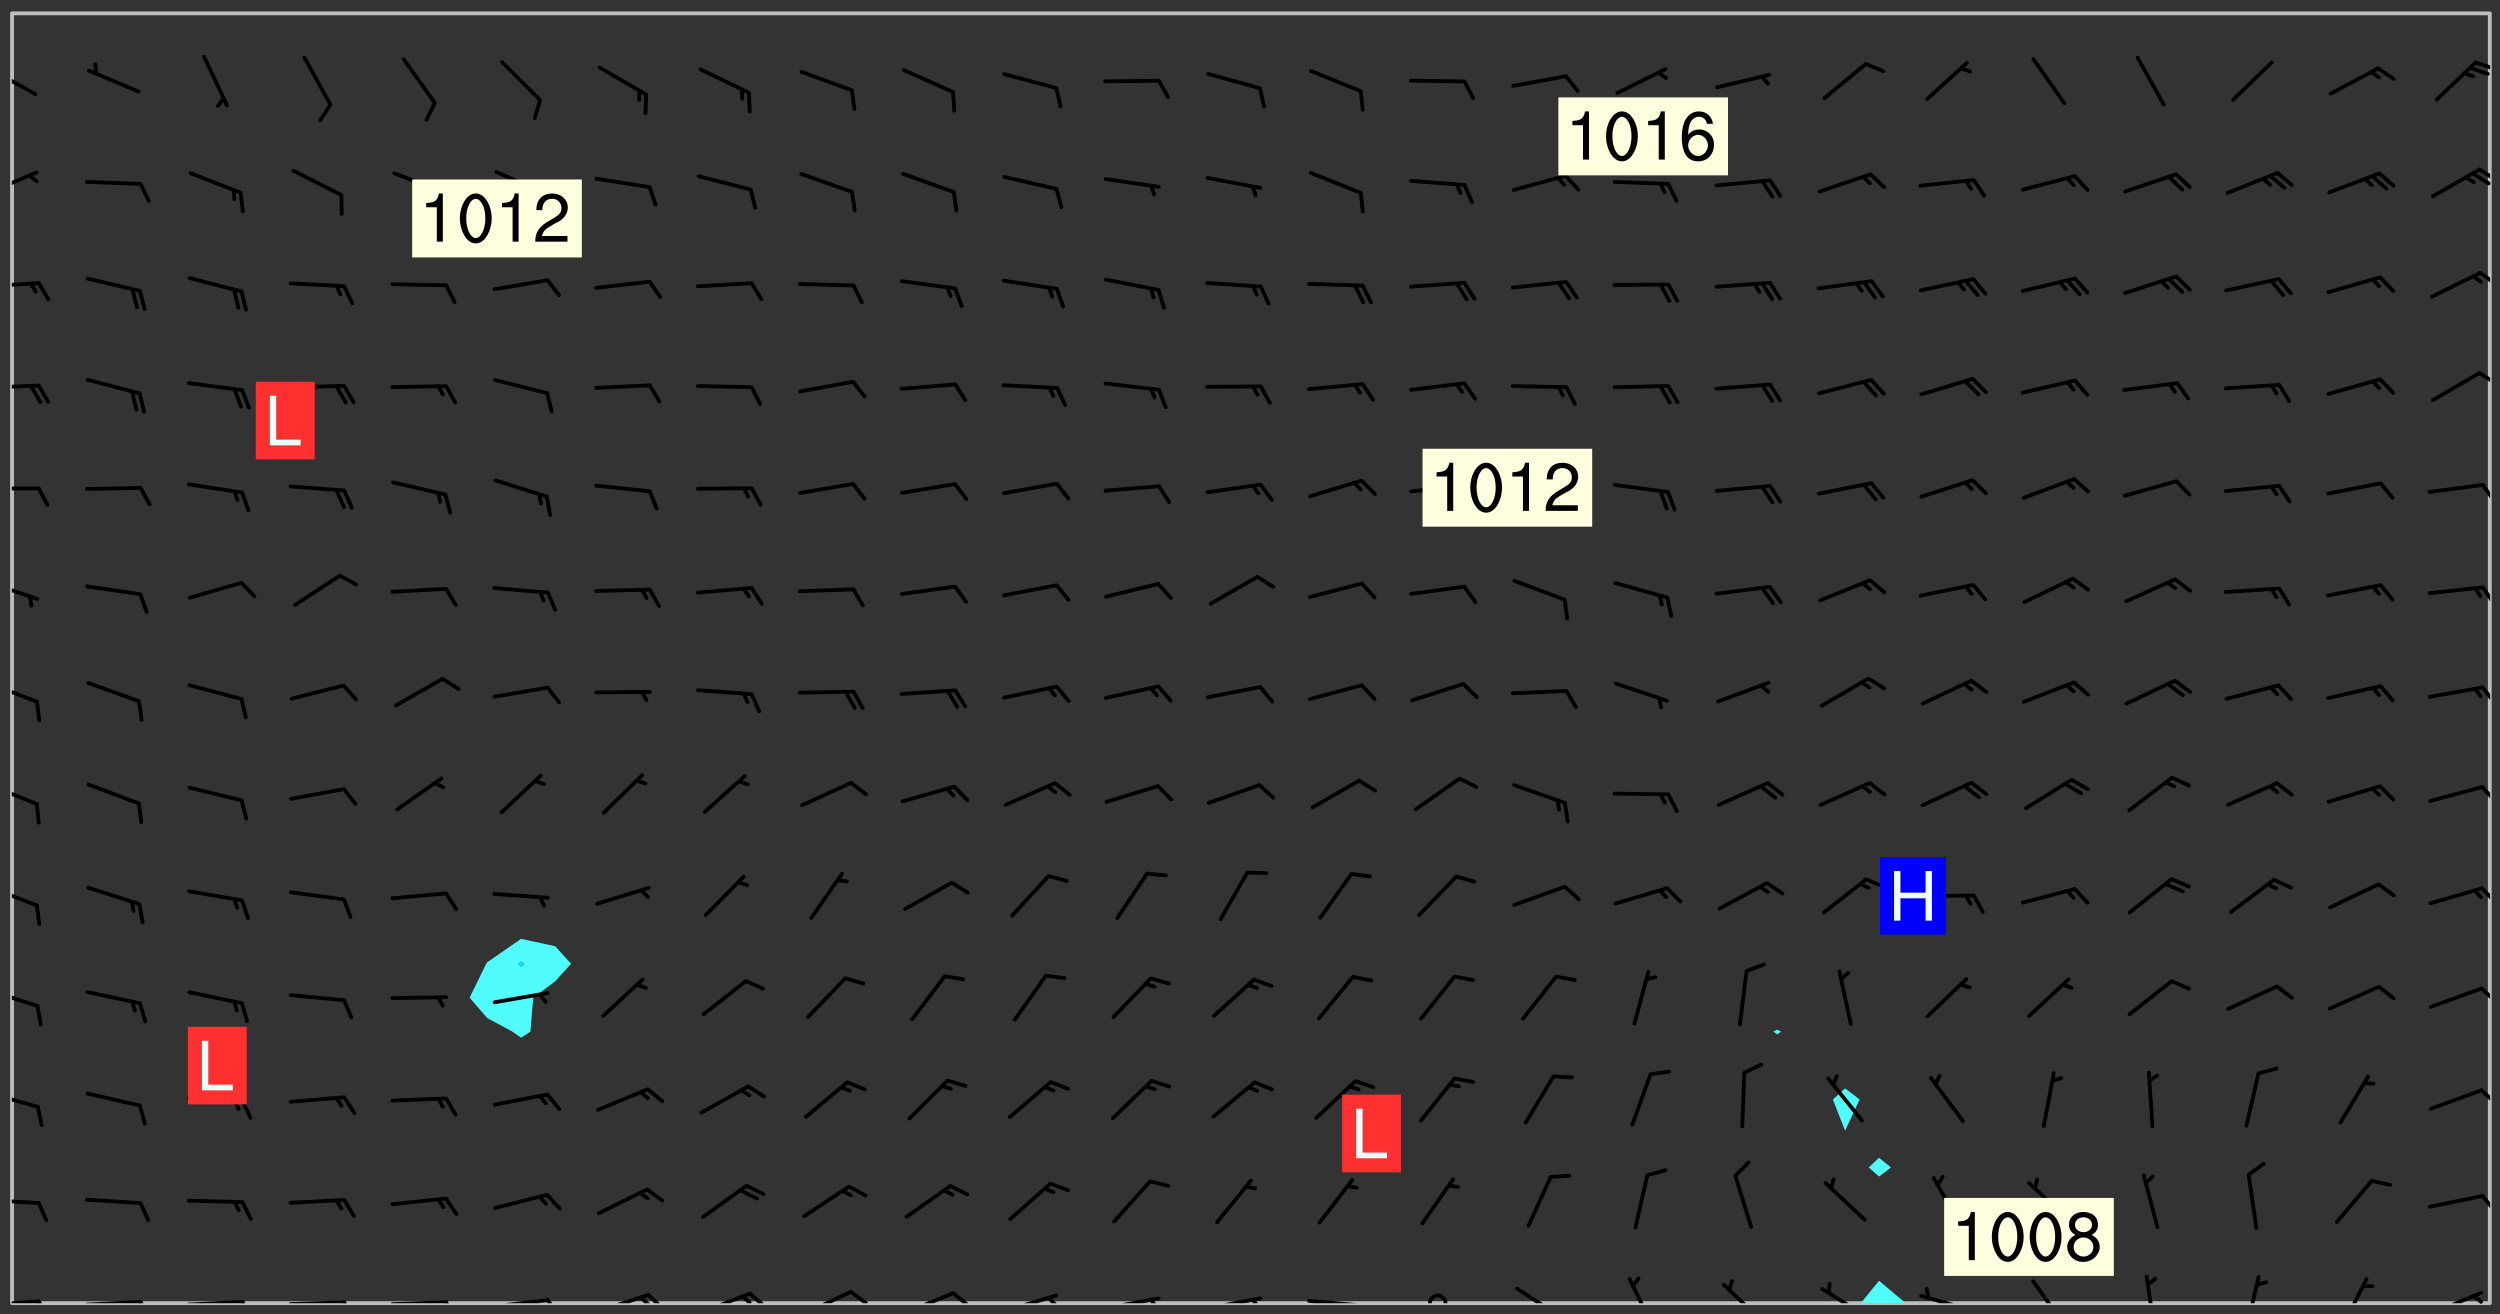 <svg xmlns="http://www.w3.org/2000/svg" role="img" xmlns:xlink="http://www.w3.org/1999/xlink" viewBox="142.45 309.95 326.84 171.84"><rect x="142.45" y="309.95" width="326.84" height="171.84" fill="#333333" stroke="none"/><defs><clipPath id="clip2"><path d="M 144 311.672 L 145 311.672 L 145 480.328 L 144 480.328 Z M 144 311.672"/></clipPath><clipPath id="clip3"><path d="M 144 311.672 L 468 311.672 L 468 480.328 L 144 480.328 Z M 144 311.672"/></clipPath><clipPath id="clip4"><path d="M 385 477 L 392 477 L 392 480.328 L 385 480.328 Z M 385 477"/></clipPath><clipPath id="clip5"><path d="M 467 311.672 L 468 311.672 L 468 480.328 L 467 480.328 Z M 467 311.672"/></clipPath><clipPath id="clip6"><path d="M 144 479 L 148 479 L 148 480.328 L 144 480.328 Z M 144 479"/></clipPath><clipPath id="clip7"><path d="M 147 479 L 150 479 L 150 480.328 L 147 480.328 Z M 147 479"/></clipPath><clipPath id="clip8"><path d="M 153 479 L 162 479 L 162 480.328 L 153 480.328 Z M 153 479"/></clipPath><clipPath id="clip9"><path d="M 160 479 L 163 479 L 163 480.328 L 160 480.328 Z M 160 479"/></clipPath><clipPath id="clip10"><path d="M 166 479 L 175 479 L 175 480.328 L 166 480.328 Z M 166 479"/></clipPath><clipPath id="clip11"><path d="M 173 479 L 176 479 L 176 480.328 L 173 480.328 Z M 173 479"/></clipPath><clipPath id="clip12"><path d="M 180 479 L 188 479 L 188 480.328 L 180 480.328 Z M 180 479"/></clipPath><clipPath id="clip13"><path d="M 187 479 L 189 479 L 189 480.328 L 187 480.328 Z M 187 479"/></clipPath><clipPath id="clip14"><path d="M 193 479 L 202 479 L 202 480.328 L 193 480.328 Z M 193 479"/></clipPath><clipPath id="clip15"><path d="M 200 479 L 203 479 L 203 480.328 L 200 480.328 Z M 200 479"/></clipPath><clipPath id="clip16"><path d="M 206 479 L 215 479 L 215 480.328 L 206 480.328 Z M 206 479"/></clipPath><clipPath id="clip17"><path d="M 213 479 L 216 479 L 216 480.328 L 213 480.328 Z M 213 479"/></clipPath><clipPath id="clip18"><path d="M 220 478 L 228 478 L 228 480.328 L 220 480.328 Z M 220 478"/></clipPath><clipPath id="clip19"><path d="M 226 478 L 230 478 L 230 480.328 L 226 480.328 Z M 226 478"/></clipPath><clipPath id="clip20"><path d="M 226 479 L 228 479 L 228 480.328 L 226 480.328 Z M 226 479"/></clipPath><clipPath id="clip21"><path d="M 233 478 L 241 478 L 241 480.328 L 233 480.328 Z M 233 478"/></clipPath><clipPath id="clip22"><path d="M 240 478 L 243 478 L 243 480.328 L 240 480.328 Z M 240 478"/></clipPath><clipPath id="clip23"><path d="M 239 479 L 241 479 L 241 480.328 L 239 480.328 Z M 239 479"/></clipPath><clipPath id="clip24"><path d="M 247 478 L 254 478 L 254 480.328 L 247 480.328 Z M 247 478"/></clipPath><clipPath id="clip25"><path d="M 253 478 L 256 478 L 256 480.328 L 253 480.328 Z M 253 478"/></clipPath><clipPath id="clip26"><path d="M 260 478 L 268 478 L 268 480.328 L 260 480.328 Z M 260 478"/></clipPath><clipPath id="clip27"><path d="M 266 478 L 270 478 L 270 480.328 L 266 480.328 Z M 266 478"/></clipPath><clipPath id="clip28"><path d="M 273 479 L 281 479 L 281 480.328 L 273 480.328 Z M 273 479"/></clipPath><clipPath id="clip29"><path d="M 279 479 L 281 479 L 281 480.328 L 279 480.328 Z M 279 479"/></clipPath><clipPath id="clip30"><path d="M 286 479 L 295 479 L 295 480.328 L 286 480.328 Z M 286 479"/></clipPath><clipPath id="clip31"><path d="M 292 479 L 294 479 L 294 480.328 L 292 480.328 Z M 292 479"/></clipPath><clipPath id="clip32"><path d="M 300 479 L 308 479 L 308 480.328 L 300 480.328 Z M 300 479"/></clipPath><clipPath id="clip33"><path d="M 305 479 L 308 479 L 308 480.328 L 305 480.328 Z M 305 479"/></clipPath><clipPath id="clip34"><path d="M 313 479 L 321 479 L 321 480.328 L 313 480.328 Z M 313 479"/></clipPath><clipPath id="clip35"><path d="M 319 480 L 321 480 L 321 480.328 L 319 480.328 Z M 319 480"/></clipPath><clipPath id="clip36"><path d="M 329 479 L 332 479 L 332 480.328 L 329 480.328 Z M 329 479"/></clipPath><clipPath id="clip37"><path d="M 340 478 L 347 478 L 347 480.328 L 340 480.328 Z M 340 478"/></clipPath><clipPath id="clip38"><path d="M 355 476 L 359 476 L 359 480.328 L 355 480.328 Z M 355 476"/></clipPath><clipPath id="clip39"><path d="M 367 477 L 374 477 L 374 480.328 L 367 480.328 Z M 367 477"/></clipPath><clipPath id="clip40"><path d="M 380 478 L 387 478 L 387 480.328 L 380 480.328 Z M 380 478"/></clipPath><clipPath id="clip41"><path d="M 393 479 L 401 479 L 401 480.328 L 393 480.328 Z M 393 479"/></clipPath><clipPath id="clip42"><path d="M 408 477 L 413 477 L 413 480.328 L 408 480.328 Z M 408 477"/></clipPath><clipPath id="clip43"><path d="M 422 476 L 425 476 L 425 480.328 L 422 480.328 Z M 422 476"/></clipPath><clipPath id="clip44"><path d="M 435 476 L 438 476 L 438 480.328 L 435 480.328 Z M 435 476"/></clipPath><clipPath id="clip45"><path d="M 448 476 L 453 476 L 453 480.328 L 448 480.328 Z M 448 476"/></clipPath><clipPath id="clip46"><path d="M 460 478 L 468 478 L 468 480.328 L 460 480.328 Z M 460 478"/></clipPath><clipPath id="clip47"><path d="M 465 479 L 468 479 L 468 480.328 L 465 480.328 Z M 465 479"/></clipPath><clipPath id="clip48"><path d="M 144 466 L 148 466 L 148 468 L 144 468 Z M 144 466"/></clipPath><clipPath id="clip49"><path d="M 466 466 L 468 466 L 468 469 L 466 469 Z M 466 466"/></clipPath><clipPath id="clip50"><path d="M 144 452 L 148 452 L 148 455 L 144 455 Z M 144 452"/></clipPath><clipPath id="clip51"><path d="M 466 452 L 468 452 L 468 455 L 466 455 Z M 466 452"/></clipPath><clipPath id="clip52"><path d="M 144 439 L 148 439 L 148 442 L 144 442 Z M 144 439"/></clipPath><clipPath id="clip53"><path d="M 466 438 L 468 438 L 468 442 L 466 442 Z M 466 438"/></clipPath><clipPath id="clip54"><path d="M 144 425 L 148 425 L 148 429 L 144 429 Z M 144 425"/></clipPath><clipPath id="clip55"><path d="M 466 425 L 468 425 L 468 429 L 466 429 Z M 466 425"/></clipPath><clipPath id="clip56"><path d="M 144 412 L 148 412 L 148 416 L 144 416 Z M 144 412"/></clipPath><clipPath id="clip57"><path d="M 466 412 L 468 412 L 468 415 L 466 415 Z M 466 412"/></clipPath><clipPath id="clip58"><path d="M 144 398 L 148 398 L 148 402 L 144 402 Z M 144 398"/></clipPath><clipPath id="clip59"><path d="M 466 399 L 468 399 L 468 403 L 466 403 Z M 466 399"/></clipPath><clipPath id="clip60"><path d="M 144 385 L 148 385 L 148 389 L 144 389 Z M 144 385"/></clipPath><clipPath id="clip61"><path d="M 466 386 L 468 386 L 468 390 L 466 390 Z M 466 386"/></clipPath><clipPath id="clip62"><path d="M 144 373 L 148 373 L 148 375 L 144 375 Z M 144 373"/></clipPath><clipPath id="clip63"><path d="M 466 373 L 468 373 L 468 376 L 466 376 Z M 466 373"/></clipPath><clipPath id="clip64"><path d="M 144 360 L 148 360 L 148 361 L 144 361 Z M 144 360"/></clipPath><clipPath id="clip65"><path d="M 466 358 L 468 358 L 468 361 L 466 361 Z M 466 358"/></clipPath><clipPath id="clip66"><path d="M 144 346 L 148 346 L 148 348 L 144 348 Z M 144 346"/></clipPath><clipPath id="clip67"><path d="M 466 345 L 468 345 L 468 348 L 466 348 Z M 466 345"/></clipPath><clipPath id="clip68"><path d="M 144 332 L 148 332 L 148 336 L 144 336 Z M 144 332"/></clipPath><clipPath id="clip69"><path d="M 466 331 L 468 331 L 468 334 L 466 334 Z M 466 331"/></clipPath><clipPath id="clip70"><path d="M 465 332 L 468 332 L 468 335 L 465 335 Z M 465 332"/></clipPath><clipPath id="clip71"><path d="M 144 318 L 148 318 L 148 323 L 144 323 Z M 144 318"/></clipPath><clipPath id="clip72"><path d="M 465 317 L 468 317 L 468 320 L 465 320 Z M 465 317"/></clipPath><g id="surface591" clip-path="url(#clip1)"><path fill="#fff" fill-opacity="0" fill-rule="evenodd" d="M 0 0 L 1000 0 L 1000 1000 L 0 1000 Z M 0 0"/><path fill="#d3d3d3" fill-opacity="0" fill-rule="evenodd" d="M162.152 355.867L161.918 356.16 161.977 356.395 162.094 356.566 162.27 356.801 162.562 357.148 162.676 357.207 162.793 357.035 162.852 356.801 163.027 356.625 163.492 356.449 164.191 356.449 164.426 356.742 164.715 357.559 164.773 357.734 164.949 357.965 165.301 358.199 166 358.898 166.172 359.074 166.406 359.422 166.641 359.832 166.93 360.414 167.34 360.879 167.57 361.113 167.805 361.289 167.922 361.52 168.098 361.812 168.27 362.977 168.27 363.211 168.328 363.5 168.387 363.617 168.504 363.734 168.852 364.145 168.969 364.316 169.145 364.492 169.32 364.727 169.438 364.898 169.609 365.25 169.668 365.484 169.902 365.891 170.137 365.832 169.961 366.008 169.902 366.938 169.32 366.938 169.086 366.824 168.738 366.938 168.621 367.055 168.562 367.348 168.504 367.523 168.387 367.695 167.922 367.988 167.863 368.223 167.805 368.336 167.805 368.98 167.863 369.152 167.863 369.562 167.922 369.621 167.922 370.027 167.98 370.434 168.098 370.609 168.156 370.668 168.387 371.309 168.328 371.602 168.328 372.301 168.27 372.883 168.27 373.117 168.211 373.348 168.156 373.699 168.156 375.621 168.211 375.738 168.637 375.738 168.27 375.855 168.246 376.207 169.137 377.375 170.879 377.914 172.219 378.273 172.219 378.812 172.309 379.621 172.844 380.336 174.363 380.605 175.254 380.52 175.344 381.684 175.879 381.863 177.039 381.684 179.094 380.699 180.254 380.336 182.133 380.16 183.828 379.98 183.648 380.699 182.133 380.785 180.883 380.875 180.078 381.145 179.004 381.953 179.273 382.672 179.809 383.57 179.629 384.195 179.363 385.004 179.629 386.082 180.254 386.98 181.059 387.16 182.309 386.98 182.043 387.703 182.141 388.207 182.195 388.5 182.195 388.672 182.254 388.965 182.254 389.371 182.43 389.488 182.781 389.605 183.188 389.605 183.48 389.43 183.594 389.312 183.652 389.195 183.77 388.965 183.828 388.789 184.18 388.324 184.41 388.148 184.586 388.09 184.762 388.148 184.82 388.324 184.938 389.312 184.992 389.781 185.051 389.953 185.168 390.188 185.344 390.246 186.16 390.305 186.449 390.305 186.566 390.539 186.625 390.945 186.684 391.297 186.684 392.402 186.801 392.695 186.918 393.043 187.207 393.742 187.383 394.094 187.965 394.848 188.316 395.023 188.488 395.082 188.957 395.316 189.598 395.781 189.945 396.016 190.238 396.191 190.531 396.246 190.762 396.309 191.578 396.656 191.871 396.832 191.984 397.004 192.336 397.355 192.453 397.531 192.977 398.172 192.977 398.461 193.035 398.812 193.035 399.16 193.094 399.512 193.152 399.801 193.27 399.859 193.441 399.918 193.617 399.918 194.199 400.152 194.375 400.27 194.551 400.559 194.727 400.793 194.84 401.027 195.133 401.258 195.25 401.375 195.25 401.785 195.309 401.84 195.598 402.074 195.832 402.191 195.891 402.309 196.008 402.48 196.066 402.598 196.297 402.832 196.355 403.008 196.59 403.066 196.707 403.125 196.59 403.238 196.531 403.355 196.531 403.473 196.414 403.766 196.297 404.055 196.297 404.637 196.473 404.754 196.59 404.812 196.648 404.93 196.766 405.047 196.879 405.105 197.055 405.453 197.113 405.805 197.172 406.211 197.172 406.387 197.113 406.562 196.996 407.262 196.996 407.434 197.113 407.609 197.406 407.902 197.812 407.902 197.988 408.02 198.105 408.191 198.223 408.484 198.223 408.719 197.695 408.719 197.465 408.484 197.23 408.484 197.055 408.543 196.996 409.242 197.055 409.59 197.172 409.766 197.348 410.176 197.465 410.406 197.754 410.875 197.93 410.93 198.453 410.93 198.688 410.988 199.445 411.629 199.504 411.922 199.504 412.156 199.562 412.215 199.793 412.562 199.793 412.914 199.676 413.086 199.676 413.379 199.969 413.668 200.262 413.844 200.434 413.902 200.727 414.078 201.02 414.195 201.602 414.602 201.891 414.836 202.184 415.012 202.402 415.172 202.418 415.184 202.648 415.359 203.289 415.883 203.465 416.117 203.582 416.293 203.758 416.469 203.871 416.641 203.871 417.281 203.988 417.457 204.457 417.574 205.039 417.691 205.273 417.75 205.504 417.863 205.797 417.98 205.91 418.039 206.496 418.391 206.785 418.562 206.961 418.625 207.137 418.68 207.312 418.738 208.012 419.09 208.301 419.266 208.535 419.32 208.824 419.496 209.059 419.613 209.699 420.02 209.992 420.137 210.164 420.195 210.398 420.254 210.809 420.312 211.039 420.371 211.273 420.488 211.332 420.66 210.922 420.836 211.391 420.895 211.449 421.188 211.562 421.422 211.738 421.477 211.973 421.535 212.148 421.594 212.555 421.711 213.195 421.945 213.312 422.117 213.371 422.352 213.371 422.527 213.312 422.645 213.254 423.051 213.488 423.285 213.605 423.344 213.953 423.461 214.594 423.691 214.77 423.809 215.059 423.926 215.234 424.102 215.469 424.566 216.051 425.672 216.227 425.848 216.574 426.023 216.75 426.141 217.102 426.258 218.148 426.781 218.383 426.84 218.848 426.953 219.141 427.012 219.605 427.188 220.363 427.77 220.598 428.004 220.945 428.469 221.121 428.645 221.41 428.879 222.227 429.578 222.52 429.754 222.809 430.043 223.102 430.219 223.395 430.508 224.09 431.148 224.266 431.324 224.559 431.559 224.848 431.793 225.316 432.082 225.957 432.664 226.305 432.898 226.539 433.191 226.887 433.539 227.238 434.004 228.172 434.996 228.52 435.402 228.637 435.578 228.871 435.637 228.984 435.754 229.629 435.93 229.859 436.043 230.094 436.102 230.387 436.277 230.617 436.395 231.551 437.094 231.957 437.5 232.191 437.676 232.598 437.852 232.832 437.969 233.648 438.316 233.996 438.551 234.23 438.668 234.523 438.957 234.754 439.074 235.512 439.426 235.863 439.598 236.094 439.656 236.387 439.773 236.621 439.832 237.492 440.008 238.309 440.008 238.777 440.238 238.949 440.297 239.824 440.996 240.289 441.113 240.582 441.172 240.758 441.23 240.988 441.289 241.457 441.348 241.805 441.406 242.156 441.465 242.562 441.523 242.855 441.523 243.027 441.582 243.027 441.812 243.203 441.988 243.496 441.988 243.844 442.047 244.195 442.105 244.895 442.223 245.535 442.223 246 441.988 246.293 441.812 246.465 441.695 246.875 441.523 247.164 441.348 248.098 440.883 248.566 440.59 249.09 440.297 249.555 440.125 250.02 439.949 251.07 439.484 251.359 439.367 251.77 439.25 252.059 439.133 252.586 438.957 254.102 438.258 254.684 437.91 254.973 437.852 255.266 437.793 255.613 437.676 256.488 437.445 256.84 437.328 256.953 437.328 257.188 437.27 258.062 437.035 258.297 436.977 259.109 436.977 259.461 436.918 260.277 436.801 260.449 436.742 260.801 436.688 261.094 436.629 261.324 436.57 262.141 436.395 262.316 436.336 262.664 436.336 262.898 436.277 263.363 436.16 264.121 435.988 264.355 435.93 264.703 435.93 265.113 435.812 265.402 435.754 266.688 435.695 266.977 435.695 267.387 435.637 267.617 435.578 267.793 435.578 268.668 435.461 269.074 435.461 269.484 435.344 269.832 435.344 270.184 435.23 271.055 435.172 272.805 435.172 273.852 435.461 274.262 435.578 274.551 435.695 274.902 435.812 275.191 435.93 276.242 436.102 276.531 436.16 276.824 436.16 277.117 436.219 277.289 436.277 277.699 436.336 277.871 436.395 277.988 436.453 278.105 436.453 278.223 436.512 278.574 436.57 278.688 436.57 279.098 436.637 281.02 437.031 282.945 437.426 284.465 437.875 286.16 438.594 288.305 439.398 289.91 438.68 291.34 437.875 292.5 436.797 293.75 436.348 296.785 435.629 298.66 435.27 300.805 433.922 303.039 432.668 305.539 431.41 307.234 430.961 309.02 430.781 310.18 430.512 310.805 431.051 312.145 430.781 312.859 429.793 313.844 428.449 314.289 428.27 315.094 427.91 316.969 427.371 318.754 426.922 320.004 426.652 321.164 426.562 322.863 426.473 324.824 426.203 326.074 426.113 326.613 426.113 327.238 426.023 328.129 426.023 330.273 425.844 332.684 425.664 335.273 425.574 336.969 425.754 338.578 425.844 340.008 426.203 341.168 426.922 343.043 427.91 344.203 429.438 344.469 430.152 345.098 430.242 345.453 431.141 345.988 431.68 346.523 433.207 347.598 433.566 348.133 433.566 347.328 434.102 347.418 435.809 348.133 438.504 349.023 439.309 349.918 440.297 350.633 441.555 352.418 442.094 353.938 441.914 354.293 443.258 355.902 442.453 356.883 441.914 357.152 442.184 357.469 441.969 357.688 441.824 358.488 442.273 358.938 441.914 359.293 441.914 359.828 441.645 360.367 440.926 360.902 440.656 361.527 439.668 362.688 440.117 363.527 440.488 364.922 441.105 366.617 440.926 368.223 440.926 370.008 441.016 370.188 439.309 370.723 437.965 371.527 438.234 372.02 439.082 372.422 439.488 372.332 440.027 372.332 440.387 373.047 440.836 373.758 440.566 375.188 440.566 375.547 441.555 375.992 442.812 376.707 444.156 377.957 444.785 379.652 445.414 380.367 445.234 380.547 444.695 381.527 444.605 381.977 444.965 382.062 446.223 381.797 446.852 381.262 447.031 381.262 447.57 381.977 448.555 382.242 449.094 383.227 450.082 384.027 451.16 383.762 451.52 383.672 452.418 383.047 454.75 382.691 456.816 382.602 458.609 382.422 459.328 382.332 459.867 382.332 461.305 381.352 463.188 380.992 464.895 380.457 465.793 379.652 466.961 379.387 467.5 381.441 468.754 381.527 469.113 381.172 469.652 381.082 469.473 381.082 470.281 381.172 471.719 380.727 472.434 379.652 472.527 379.387 473.242 379.922 474.141 380.727 474.859 381.887 475.668 383.227 475.938 383.672 476.297 383.316 476.746 381.527 476.656 380.277 476.207 379.562 475.488 378.938 475.398 378.762 478.988 378.574 480.297 467.934 480.297 467.934 311.703 412.664 311.703 412.664 360.785 413.426 360.91 416.715 361.453 418.738 364.289 418.738 367.043 421.09 367.375 423.438 367.707 427.488 367.707 426.109 371.867 424.086 372.574 422.062 373.277 421.52 373.621 418.926 375.238 418.738 375.355 416.715 373.277 415.984 370.535 413.312 368.457 411.938 364.957 411.871 364.875 409.914 362.203 412.664 360.785 412.664 311.703 294.422 311.703 294.422 403.117 294.539 403.148 294.672 403.16 294.746 403.234 294.852 403.281 294.941 403.34 295.027 403.398 295.117 403.457 295.414 403.754 295.473 403.844 295.504 403.961 295.531 404.078 295.547 404.215 295.516 404.332 295.457 404.422 295.398 404.508 295.355 404.613 295.309 404.715 295.281 404.836 295.281 404.98 295.457 405.25 295.605 405.398 295.68 405.484 295.754 405.559 295.797 405.664 295.859 405.754 295.918 405.84 295.961 405.945 296.02 406.035 296.066 406.137 296.109 406.242 296.168 406.328 296.285 406.508 296.359 406.582 296.422 406.668 296.48 406.758 296.523 406.863 296.582 406.953 296.641 407.039 296.703 407.129 296.762 407.219 296.805 407.32 296.922 407.5 296.996 407.574 297.055 407.66 297.129 407.734 297.219 407.793 297.324 407.84 297.473 407.84 297.605 407.824 297.738 407.84 297.84 407.793 297.914 407.719 297.961 407.617 297.945 407.484 297.945 407.336 297.898 407.23 297.871 407.113 297.824 407.012 297.797 406.891 297.754 406.789 297.691 406.699 297.648 406.598 297.605 406.492 297.574 406.375 297.559 406.242 297.547 406.105 297.633 406.047 297.691 405.961 297.812 405.93 297.855 406.035 297.871 406.168 297.871 406.285 297.93 406.387 297.988 406.477 298.078 406.535 298.227 406.684 298.285 406.773 298.328 406.879 298.316 406.98 298.402 407.039 298.508 407.086 298.594 407.145 298.684 407.203 298.758 407.277 298.641 407.305 298.535 407.352 298.449 407.41 298.375 407.484 298.316 407.574 298.254 407.66 298.227 407.781 298.18 407.883 298.137 407.988 298.105 408.105 298.094 408.238 298.078 408.371 298.078 408.52 298.105 408.637 298.152 408.742 298.195 408.844 298.254 408.934 298.328 409.008 298.418 409.066 298.492 409.141 298.582 409.199 298.641 409.289 298.684 409.395 298.73 409.496 298.848 409.527 298.98 409.543 299.129 409.543 299.246 409.512 299.352 409.555 299.395 409.66 299.441 409.762 299.469 409.883 299.5 410 299.527 410.117 299.559 410.238 299.586 410.355 299.691 410.398 299.793 410.445 299.926 410.43 300.074 410.578 300.137 410.664 300.211 410.738 300.281 410.812 300.371 410.875 300.477 410.918 300.578 410.961 300.695 410.992 300.832 411.008 300.949 410.977 301.023 410.902 301.051 410.785 301.039 410.652 301.008 410.531 300.98 410.414 301.023 410.309 301.141 410.309 301.23 410.371 301.348 410.398 301.496 410.398 301.629 410.414 301.777 410.414 301.91 410.43 302.043 410.414 302.191 410.414 302.324 410.398 302.457 410.387 302.594 410.398 302.711 410.371 302.844 410.355 303.035 410.297 302.977 410.473 302.961 410.605 302.934 410.727 302.918 410.859 302.859 410.945 302.727 410.961 302.621 411.008 302.516 411.051 302.398 411.082 302.281 411.109 302.016 411.141 301.867 411.141 301.734 411.156 301.66 411.23 301.719 411.316 301.867 411.465 301.984 411.645 302.059 411.715 302.148 411.777 302.238 411.836 302.324 411.895 302.414 411.953 302.516 411.996 302.621 412.059 302.727 412.102 302.812 412.16 302.918 412.207 303.02 412.25 303.199 412.367 303.258 412.457 303.215 412.559 303.168 412.664 303.184 412.797 303.406 413.02 303.465 413.109 303.508 413.211 303.539 413.332 303.582 413.434 303.598 413.566 303.629 413.684 303.641 413.82 303.672 413.938 303.82 414.086 303.922 414.129 304.027 414.172 304.145 414.203 304.277 414.219 304.414 414.234 304.531 414.234 304.648 414.203 304.738 414.145 304.781 414.039 304.828 413.938 304.871 413.832 304.902 413.715 304.914 413.582 304.914 413.434 304.902 413.301 304.887 413.168 304.855 413.051 304.812 412.945 304.766 412.84 304.723 412.738 304.68 412.633 304.664 412.5 304.68 412.367 304.707 412.25 304.738 412.133 304.766 412.012 304.812 411.91 304.902 411.852 304.988 411.789 305.062 411.715 305.152 411.656 305.375 411.434 305.434 411.348 305.508 411.273 305.625 411.094 305.684 411.008 305.684 410.859 305.609 410.785 305.508 410.738 305.402 410.695 305.301 410.652 305.242 410.562 305.195 410.457 305.168 410.34 305.258 410.281 305.375 410.25 305.477 410.207 305.656 410.09 305.805 409.941 305.816 409.809 305.805 409.703 305.715 409.645 305.582 409.66 305.434 409.66 305.301 409.676 305.168 409.66 305.047 409.629 304.961 409.57 304.887 409.496 304.828 409.406 304.766 409.32 304.648 409.141 304.59 409.055 304.621 408.934 304.707 408.875 304.828 408.844 304.887 408.758 304.887 408.637 304.855 408.52 304.797 408.43 304.738 408.344 304.691 408.238 304.664 408.121 304.648 407.988 304.707 407.898 304.781 407.824 304.871 407.766 304.988 407.586 305.062 407.512 305.121 407.426 305.27 407.277 305.391 407.246 305.523 407.23 305.656 407.246 305.73 407.32 305.773 407.426 305.789 407.559 305.758 407.676 305.641 407.707 305.508 407.719 305.359 407.867 305.316 407.973 305.27 408.074 305.242 408.195 305.211 408.312 305.211 408.461 305.242 408.578 305.285 408.684 305.344 408.773 305.418 408.844 305.492 408.918 305.609 408.949 305.73 408.977 305.848 408.949 305.98 408.934 306.098 408.934 306.188 408.992 306.262 409.066 306.309 409.172 306.367 409.258 306.469 409.305 306.602 409.32 306.707 409.363 306.793 409.422 306.781 409.527 306.707 409.602 306.527 409.719 306.469 409.809 306.379 409.867 306.309 409.941 306.234 410.016 306.172 410.105 306.145 410.223 306.129 410.355 306.145 410.488 306.129 410.621 306.129 410.77 306.145 410.902 306.172 411.02 306.203 411.141 306.277 411.215 306.367 411.273 306.453 411.332 306.543 411.391 306.66 411.422 306.66 411.508 306.559 411.555 306.469 411.613 306.203 411.645 306.086 411.672 305.938 411.672 305.832 411.715 305.73 411.762 305.672 411.852 305.609 412.086 305.598 412.219 305.566 412.34 305.551 412.473 305.551 412.766 305.539 412.898 305.551 413.035 305.566 413.168 305.699 413.184 305.832 413.195 305.953 413.227 306.039 413.285 306.113 413.359 306.16 413.465 306.203 413.566 306.219 413.699 306.219 414.145 306.203 414.277 306.203 414.723 306.234 414.988 306.262 415.105 306.277 415.238 306.309 415.355 306.395 415.566 306.426 415.832 306.426 415.98 306.395 416.098 306.367 416.215 306.336 416.336 306.309 416.453 306.277 416.57 306.246 416.691 306.234 416.824 306.219 416.957 306.309 417.016 306.426 416.984 306.527 417 306.574 417.105 306.543 417.371 306.543 417.812 306.5 417.918 306.453 418.023 306.41 418.125 306.367 418.23 306.309 418.316 306.277 418.438 306.234 418.555 306.203 418.672 306.188 418.805 306.203 418.938 306.262 419.027 306.367 419.074 306.453 419.133 306.512 419.219 306.5 419.355 306.469 419.473 306.426 419.574 306.426 420.02 306.41 420.152 306.41 420.301 306.379 420.418 306.336 420.523 306.309 420.641 306.262 420.746 306.219 420.848 306.188 420.969 306.16 421.086 306.129 421.219 306.098 421.336 306.07 421.453 306.027 421.559 305.996 421.676 305.965 421.797 305.953 421.93 305.938 422.062 305.938 422.359 305.965 422.477 305.965 422.625 306.012 423.023 306.039 423.141 306.098 423.23 306.219 423.262 306.367 423.262 306.5 423.246 306.559 423.336 306.559 423.453 306.5 423.543 306.41 423.602 306.309 423.645 306.203 423.691 306.113 423.75 306.027 423.809 305.891 423.824 305.773 423.793 305.641 423.777 305.539 423.824 305.477 423.91 305.465 424.047 305.449 424.18 305.418 424.297 305.391 424.414 305.375 424.547 305.344 424.668 305.344 424.965 305.359 425.098 305.391 425.215 305.391 425.363 305.402 425.496 305.402 425.645 305.375 425.762 305.328 425.863 305.301 425.984 305.27 426.102 305.211 426.191 305.137 426.266 305.035 426.309 304.93 426.355 304.812 426.383 304.691 426.414 304.59 426.367 304.648 426.281 304.754 426.234 304.781 426.117 304.812 426 304.84 425.879 304.871 425.762 304.871 425.613 304.887 425.48 304.855 425.363 304.812 425.258 304.707 425.273 304.633 425.348 304.531 425.391 304.441 425.453 304.367 425.527 304.324 425.629 304.309 425.762 304.277 425.879 304.25 426 304.219 426.117 304.191 426.234 304.16 426.355 304.133 426.473 304.102 426.59 304.059 426.695 303.969 426.754 303.879 426.754 303.762 426.723 303.73 426.637 303.746 426.5 303.715 426.383 303.715 426.234 303.703 426.102 303.703 425.953 303.641 425.719 303.613 425.598 303.57 425.496 303.523 425.391 303.465 425.305 303.406 425.215 303.363 425.109 303.301 425.023 303.152 424.875 303.082 424.801 302.977 424.754 302.871 424.711 302.77 424.668 302.473 424.371 302.383 424.297 302.297 424.238 302.191 424.195 302.102 424.133 302.016 424.074 301.91 424.031 301.82 423.973 301.734 423.91 301.66 423.84 301.555 423.793 301.469 423.734 301.363 423.691 301.273 423.629 301.172 423.586 301.066 423.543 300.98 423.484 300.875 423.438 300.77 423.395 300.668 423.348 300.578 423.289 300.477 423.246 300.371 423.203 300.281 423.141 300.164 423.113 300.031 423.098 299.898 423.113 299.75 423.113 299.617 423.129 299.5 423.098 299.41 423.039 299.336 422.965 299.246 422.906 299.145 422.859 298.996 422.859 298.875 422.832 298.773 422.789 298.699 422.715 298.582 422.535 298.492 422.477 298.391 422.434 298.301 422.371 298.195 422.328 298.105 422.27 298.02 422.211 297.914 422.164 297.855 422.078 297.797 421.988 297.754 421.883 297.707 421.781 297.633 421.707 297.547 421.648 297.473 421.574 297.383 421.516 297.16 421.293 297.117 421.188 297.086 420.922 297.191 420.879 297.336 420.879 297.441 420.922 297.516 420.996 297.605 421.055 297.691 421.113 297.797 421.16 297.887 421.219 298.035 421.367 298.105 421.441 298.254 421.59 298.316 421.676 298.391 421.75 298.477 421.809 298.551 421.883 298.641 421.945 298.73 422.004 298.816 422.062 299.086 422.238 299.188 422.285 299.293 422.328 299.395 422.371 299.441 422.297 299.5 422.211 299.574 422.137 299.645 422.062 299.75 422.105 299.824 422.18 299.883 422.27 299.926 422.371 299.973 422.477 300.016 422.582 300.137 422.609 300.254 422.582 300.328 422.492 300.371 422.387 300.43 422.297 300.504 422.223 300.609 422.18 300.727 422.152 300.859 422.164 300.949 422.223 301.098 422.371 301.156 422.461 301.199 422.566 301.246 422.668 301.289 422.773 301.332 422.875 301.438 422.922 301.543 422.965 301.676 422.98 301.762 422.922 301.82 422.832 301.895 422.758 302 422.715 302.117 422.742 302.223 422.789 302.324 422.832 302.43 422.875 302.531 422.922 302.711 423.039 302.711 423.156 302.695 423.289 302.711 423.422 302.727 423.559 302.785 423.645 302.887 423.691 303.008 423.719 303.125 423.75 303.273 423.75 303.391 423.719 303.449 423.629 303.629 423.512 303.688 423.422 303.762 423.348 303.82 423.262 303.938 423.082 304.117 422.965 304.234 422.996 304.324 423.055 304.367 423.129 304.352 423.262 304.352 423.379 304.441 423.438 304.59 423.438 304.723 423.422 304.855 423.41 305.121 423.379 305.227 423.336 305.344 423.305 305.465 423.277 305.539 423.203 305.609 423.129 305.672 423.039 305.656 422.934 305.609 422.832 305.508 422.789 305.402 422.773 305.285 422.801 305.02 422.832 304.871 422.832 304.797 422.758 304.707 422.699 304.59 422.668 304.473 422.641 304.34 422.625 304.191 422.625 304.059 422.641 303.762 422.641 303.656 422.594 303.508 422.445 303.465 422.344 303.406 422.254 303.629 422.031 303.715 421.973 303.82 421.93 303.938 421.898 304.07 421.883 304.203 421.898 304.34 421.914 304.441 421.957 304.574 421.945 304.664 421.883 304.766 421.84 304.828 421.75 304.781 421.648 304.691 421.59 304.574 421.559 304.473 421.516 304.414 421.426 304.352 421.336 304.352 421.219 304.367 421.086 304.473 421.039 304.547 420.969 304.547 420.848 304.457 420.789 304.426 420.672 304.516 420.613 304.59 420.539 304.633 420.434 304.691 420.344 304.738 420.242 304.754 420.109 304.754 419.961 304.707 419.855 304.664 419.754 304.574 419.695 304.441 419.68 304.34 419.637 304.203 419.621 304.086 419.59 303.641 419.59 303.508 419.574 303.375 419.562 303.242 419.547 303.125 419.516 302.977 419.516 302.844 419.5 302.711 419.488 302.445 419.457 302.324 419.414 302.238 419.355 302.164 419.281 302.164 419.133 302.176 419 302.281 418.953 302.383 418.91 302.516 418.895 302.668 418.895 302.801 418.879 303.094 418.879 303.215 418.91 303.316 418.953 303.406 419.012 303.641 419.074 303.762 419.027 303.852 418.969 303.953 418.926 304.086 418.91 304.191 418.953 304.293 419 304.426 419.012 304.547 418.984 304.691 418.984 304.812 418.953 304.93 418.926 305.035 418.879 305.109 418.805 305.195 418.746 305.344 418.598 305.402 418.512 305.449 418.406 305.477 418.289 305.492 418.184 305.391 418.141 305.301 418.082 305.184 418.051 305.078 418.008 304.988 417.945 304.914 417.859 304.84 417.785 304.738 417.742 304.633 417.695 304.531 417.652 304.473 417.562 304.426 417.461 304.34 417.25 304.277 417.164 304.219 417.074 304.145 417 304.059 416.941 303.789 416.941 303.672 416.973 303.582 417.031 303.48 417.074 303.348 417.09 303.242 417.074 303.215 416.957 303.152 416.867 303.035 416.836 302.934 416.793 302.785 416.645 302.754 416.527 302.738 416.422 302.812 416.348 302.992 416.23 303.109 416.203 303.227 416.172 303.363 416.188 303.465 416.23 303.57 416.273 303.672 416.32 303.777 416.363 303.895 416.395 304.027 416.41 304.145 416.438 304.277 416.453 304.383 416.438 304.473 416.379 304.398 416.305 304.293 416.262 304.219 416.188 304.145 416.098 303.996 415.949 303.91 415.891 303.82 415.832 303.746 415.758 303.656 415.699 303.555 415.652 303.434 415.625 303.332 415.578 303.227 415.535 303.109 415.504 303.008 415.461 302.887 415.43 302.738 415.43 302.621 415.461 302.516 415.504 302.43 415.566 302.25 415.684 302.164 415.742 302.074 415.801 301.969 415.848 301.883 415.906 301.777 415.949 301.676 415.992 301.57 416.039 301.496 416.113 301.438 416.203 301.379 416.289 301.332 416.395 301.273 416.48 301.199 416.555 301.066 416.543 300.949 416.512 300.832 416.512 300.758 416.586 300.668 416.645 300.594 416.719 300.504 416.777 300.418 416.836 300.312 416.883 300.211 416.926 300.074 416.941 299.973 416.898 299.824 416.75 299.719 416.703 299.633 416.703 299.527 416.75 299.426 416.793 299.305 416.824 299.188 416.793 299.113 416.719 299.113 416.602 299.145 416.48 299.219 416.41 299.277 416.32 299.352 416.246 299.469 416.215 299.574 416.172 299.867 416.172 300 416.156 300.137 416.141 300.238 416.098 300.328 416.039 300.43 415.992 300.52 415.934 300.652 415.922 300.742 415.98 300.875 415.992 300.965 415.934 301.051 415.875 301.156 415.832 301.246 415.773 301.332 415.711 301.422 415.652 301.57 415.504 301.629 415.418 301.688 415.328 301.793 415.285 301.926 415.27 302.043 415.297 302.164 415.328 302.223 415.27 302.281 415.18 302.312 414.914 302.34 414.797 302.445 414.809 302.578 414.824 302.68 414.781 302.77 414.723 302.828 414.633 302.902 414.559 302.961 414.469 303.008 414.367 303.02 414.234 303.008 414.102 302.961 413.996 302.812 413.848 302.754 413.758 302.695 413.672 302.652 413.566 302.652 413.121 302.668 412.988 302.668 412.84 302.68 412.707 302.621 412.648 302.531 412.707 302.43 412.664 302.25 412.547 302.164 412.488 302.102 412.398 302.043 412.309 301.969 412.234 301.883 412.176 301.762 412.207 301.66 412.219 301.555 412.266 301.469 412.324 301.363 412.367 301.215 412.516 301.125 412.574 301.039 412.633 300.949 412.695 300.844 412.738 300.711 412.754 300.711 412.633 300.816 412.59 300.934 412.559 301.008 412.488 301.051 412.383 301.051 412.234 301.023 412.117 300.875 411.969 300.742 411.953 300.594 411.953 300.477 411.984 300.371 412.027 300.27 412.07 300.18 412.133 300.062 412.16 299.988 412.086 300 411.953 299.957 411.852 299.914 411.746 299.824 411.688 299.707 411.715 299.586 411.746 299.469 411.777 299.367 411.82 299.246 411.852 299.145 411.895 299.039 411.938 298.949 411.996 298.848 412.012 298.848 411.895 298.863 411.762 298.805 411.672 298.73 411.715 298.582 411.863 298.523 411.953 298.449 412.027 298.402 412.133 298.359 412.234 298.285 412.309 298.227 412.398 298.152 412.473 298.094 412.559 298.02 412.633 297.93 412.695 297.855 412.766 297.781 412.84 297.68 412.855 297.547 412.871 297.441 412.828 297.441 412.707 297.59 412.559 297.633 412.457 297.691 412.367 297.738 412.266 297.781 412.16 297.84 412.07 297.871 411.953 297.914 411.852 297.945 411.73 297.973 411.613 298.02 411.508 298.062 411.406 298.105 411.301 298.18 411.23 298.27 411.168 298.359 411.109 298.461 411.066 298.758 411.066 299.023 411.035 299.129 410.992 299.055 410.918 298.938 410.887 298.832 410.844 298.742 410.785 298.641 410.738 298.551 410.68 298.449 410.637 298.344 410.594 298.254 410.531 298.168 410.473 298.062 410.43 297.961 410.387 297.84 410.355 297.723 410.324 297.621 410.281 297.5 410.25 297.398 410.207 297.309 410.148 297.266 410.043 297.25 409.91 297.352 409.867 297.484 409.852 297.621 409.867 297.754 409.852 297.855 409.809 297.914 409.719 297.93 409.613 297.84 409.555 297.766 409.48 297.664 409.438 297.574 409.379 297.426 409.23 297.383 409.125 297.367 408.992 297.367 408.699 297.309 408.609 297.219 408.551 297.145 408.477 297.102 408.371 297.07 408.254 297.012 408.164 296.938 408.09 296.82 408.062 296.746 407.988 296.656 407.93 296.566 407.867 296.48 407.809 296.406 407.734 296.348 407.648 296.301 407.543 296.215 407.484 296.066 407.336 295.871 407.277 295.738 407.293 295.637 407.336 295.562 407.41 295.516 407.512 295.473 407.617 295.414 407.707 295.355 407.793 295.059 408.09 294.969 408.148 294.883 408.148 294.82 408.062 294.777 407.957 294.809 407.84 294.867 407.75 294.895 407.633 294.883 407.5 294.793 407.438 294.688 407.484 294.57 407.512 294.453 407.543 294.184 407.719 294.082 407.766 293.965 407.793 293.859 407.84 293.77 407.898 293.668 407.941 293.609 407.855 293.562 407.75 293.578 407.617 293.625 407.512 293.695 407.438 293.77 407.367 293.828 407.277 293.828 407.129 293.785 407.023 293.547 407.023 293.445 407.07 293.414 407.188 293.387 407.305 293.355 407.426 293.281 407.469 293.148 407.484 293.074 407.438 293.031 407.336 292.988 407.23 292.941 407.129 292.898 407.023 292.777 407.055 292.676 407.098 292.543 407.113 292.426 407.145 292.32 407.188 292.23 407.246 292.129 407.293 292.008 407.32 291.875 407.336 291.773 407.293 291.715 407.203 291.668 407.098 291.625 406.996 291.582 406.891 291.582 406.773 291.641 406.684 291.727 406.625 291.906 406.508 292.008 406.461 292.113 406.418 292.219 406.359 292.32 406.316 292.41 406.254 292.512 406.211 292.617 406.152 292.719 406.105 292.809 406.047 292.914 406.004 293.016 405.961 293.105 405.898 293.207 405.855 293.344 405.84 293.461 405.871 293.562 405.914 293.684 405.945 293.785 405.988 293.891 406.035 293.992 406.078 294.098 406.121 294.199 406.168 294.305 406.211 294.406 406.254 294.512 406.301 294.598 406.359 294.703 406.402 294.82 406.434 294.926 406.477 295.027 406.523 295.117 406.582 295.223 406.625 295.324 406.668 295.43 406.715 295.547 406.742 295.648 406.789 295.77 406.816 295.918 406.816 296.004 406.758 296.02 406.656 296.078 406.566 296.051 406.449 295.977 406.375 295.859 406.195 295.785 406.121 295.695 406.047 295.516 405.93 295.43 405.871 295.324 405.828 295.223 405.781 294.953 405.605 294.895 405.516 294.82 405.441 294.762 405.352 294.719 405.25 294.688 405.133 294.672 404.996 294.672 404.434 294.66 404.301 294.645 404.168 294.613 404.051 294.598 403.918 294.586 403.785 294.555 403.664 294.332 403.441 294.273 403.355 294.258 403.25 294.289 403.133 294.422 403.117 294.422 311.703 172.992 311.703 172.992 313.156 172.934 313.391 172.582 314.441 172.41 314.965 172.293 315.312 172.117 315.723 172 315.895 171.766 316.188 171.535 316.246 171.184 316.246 171.066 316.305 170.836 316.711 170.836 317.004 170.953 317.18 171.184 317.41 171.301 317.645 171.941 318.402 172.234 318.867 172.41 319.102 172.641 319.453 172.875 319.801 173.516 320.617 173.691 321.082 173.863 321.492 173.98 322.188 174.156 322.656 174.273 324.055 174.332 324.52 174.332 325.395 174.449 326.441 174.449 331.223 174.391 331.688 174.039 332.969 173.863 333.492 173.75 333.902 173.398 334.832 172.934 336 172.699 336.582 172.582 336.758 172.41 337.105 172.234 337.512 171.883 338.328 171.824 338.621 171.711 338.914 171.594 339.203 171.535 339.379 171.418 340.254 171.359 340.66 171.301 340.777 171.242 340.953 171.184 341.125 170.953 341.652 170.836 341.824 170.836 342.059 170.719 342.293 170.66 342.465 170.484 343.051 170.484 343.34 170.426 343.516 170.426 343.809 170.367 343.922 170.309 344.449 170.309 344.621 170.254 344.855 170.254 347.477 170.078 348.293 169.961 348.469 169.785 348.703 169.668 348.875 169.555 349.109 168.969 350.043 168.738 350.332 168.445 350.797 168.27 351.031 167.98 351.383 167.629 352.082 167.516 352.312 167.34 352.723 167.164 352.953 166.758 353.48 165.941 354.18 165.648 354.352 165.359 354.586 165.184 354.703 165.008 354.879 164.484 355.285 163.957 355.461 163.785 355.637 163.551 355.691 162.91 355.867 162.152 355.867M174.363 386.891L173.289 387.34 173.648 388.234 174.898 387.52 175.344 386.98 174.363 386.891"/><path fill="#d3d3d3" fill-opacity="0" fill-rule="evenodd" d="M201.508 416.598L200.613 416.598 201.062 417.227 202.043 417.586 202.848 417.496 203.293 416.508 203.117 416.598 202.402 416.242 201.508 416.598M356.129 475.668L356.07 475.145 356.07 474.852 356.184 474.559 356.242 474.328 356.711 473.859 356.824 473.859 356.941 473.746 357.059 473.688 357.234 473.688 357.469 473.629 357.816 473.629 358.051 473.688 358.168 473.746 358.398 473.918 358.457 474.094 358.574 474.676 358.574 474.969 358.457 475.145 358.285 475.434 358.109 475.609 357.582 476.133 357.352 476.367 357.234 476.426 357.059 476.426 356.941 476.367 356.535 476.074 356.359 475.957 356.242 475.898 356.184 475.785 356.129 475.668M362.77 464.711L362.711 464.539 362.711 463.43 362.77 463.258 362.945 463.199 363.117 463.141 363.293 463.141 363.527 463.082 363.645 463.141 363.703 463.84 363.645 464.012 363.527 464.188 363.41 464.246 363.176 464.77 363.062 464.828 362.828 464.828 362.77 464.711M372.383 450.32L372.266 450.145 372.266 449.445 372.559 448.57 372.676 448.398 372.852 448.047 372.965 447.816 373.082 447.523 373.434 446.766 373.551 446.535 373.723 446.301 373.898 446.301 374.016 446.242 374.656 446.242 374.773 446.301 375.008 446.535 375.18 446.648 375.531 446.941 375.648 447.059 375.762 447.234 375.762 447.348 375.879 447.406 375.996 447.523 375.996 448.223 375.938 448.398 375.938 448.629 375.879 448.805 375.531 449.855 375.414 450.086 375.297 450.32 375.18 450.379 374.949 450.613 374.309 450.902 373.434 450.902 373.023 450.785 372.383 450.32"/><path fill="none" stroke="#bebebe" stroke-linecap="round" stroke-linejoin="round" stroke-miterlimit="10" stroke-width=".5" d="M 431.957 354.305 L 108.027 354.305 L 108.027 185.68 L 431.957 185.68 L 431.957 354.305" transform="matrix(1 0 0 -1 36 666)"/><g clip-path="url(#clip2)"><path fill="#fff" fill-opacity="0" fill-rule="evenodd" d="M 144 475.891 L 144 480.328 L 144.004 480.328 L 144 480.328 L 144 311.672 L 144.004 311.672 L 144 311.672 L 144 475.891"/></g><g clip-path="url(#clip3)"><path fill="#fff" fill-opacity="0" fill-rule="evenodd" d="M 144.004 480.328 L 144.004 311.672 L 210.574 311.672 L 210.574 432.691 L 206.137 435.762 L 206.016 435.945 L 203.844 440.383 L 206.137 443.039 L 209.441 444.82 L 210.574 445.613 L 211.793 444.82 L 212.16 440.383 L 215.016 438.258 L 217.113 435.945 L 215.016 433.652 L 210.574 432.691 L 210.574 311.672 L 374.793 311.672 L 374.793 444.559 L 374.289 444.82 L 374.793 445.176 L 375.305 444.82 L 374.793 444.559 L 374.793 311.672 L 383.672 311.672 L 383.672 452.234 L 382.074 453.699 L 383.672 457.777 L 385.57 453.699 L 383.672 452.234 L 383.672 311.672 L 388.109 311.672 L 388.109 461.316 L 386.766 462.574 L 388.109 463.773 L 389.668 462.574 L 388.109 461.316 L 388.109 311.672 L 467.996 311.672 L 467.996 480.328 L 391.602 480.328 L 388.109 477.391 L 385.711 480.328 L 144.004 480.328"/></g><path fill="#50fcfc" fill-rule="evenodd" d="M 206.137 443.039 L 203.844 440.383 L 206.016 435.945 L 206.137 435.762 L 210.574 432.691 L 210.574 435.676 L 210.199 435.945 L 210.574 436.359 L 211.043 435.945 L 210.574 435.676 L 210.574 432.691 L 215.016 433.652 L 217.113 435.945 L 215.016 438.258 L 212.16 440.383 L 211.793 444.82 L 210.574 445.613 L 209.441 444.82 L 206.137 443.039"/><path fill="#00e8fc" fill-rule="evenodd" d="M 210.574 436.359 L 210.199 435.945 L 210.574 435.676 L 211.043 435.945 L 210.574 436.359"/><path fill="#50fcfc" fill-rule="evenodd" d="M374.793 445.176L374.289 444.82 374.793 444.559 375.305 444.82 374.793 445.176M383.672 457.777L382.074 453.699 383.672 452.234 385.57 453.699 383.672 457.777M388.109 463.773L386.766 462.574 388.109 461.316 389.668 462.574 388.109 463.773"/><g clip-path="url(#clip4)"><path fill="#50fcfc" fill-rule="evenodd" d="M 385.711 480.328 L 388.109 477.391 L 391.602 480.328 L 385.711 480.328"/></g><g clip-path="url(#clip5)"><path fill="#fff" fill-opacity="0" fill-rule="evenodd" d="M 467.996 480.328 L 468 480.328 L 468 311.672 L 467.996 311.672 L 468 311.672 L 468 480.328 L 467.996 480.328"/></g><g clip-path="url(#clip6)"><path fill="none" stroke="#000" stroke-linecap="round" stroke-linejoin="round" stroke-miterlimit="10" stroke-width=".5" d="M 111.504 185.914 L 104.496 185.426" transform="matrix(1 0 0 -1 36 666)"/></g><g clip-path="url(#clip7)"><path fill="none" stroke="#000" stroke-linecap="round" stroke-linejoin="round" stroke-miterlimit="10" stroke-width=".5" d="M 111.504 185.914 L 112.805 183.836" transform="matrix(1 0 0 -1 36 666)"/></g><g clip-path="url(#clip8)"><path fill="none" stroke="#000" stroke-linecap="round" stroke-linejoin="round" stroke-miterlimit="10" stroke-width=".5" d="M 124.824 185.848 L 117.805 185.492" transform="matrix(1 0 0 -1 36 666)"/></g><g clip-path="url(#clip9)"><path fill="none" stroke="#000" stroke-linecap="round" stroke-linejoin="round" stroke-miterlimit="10" stroke-width=".5" d="M 124.824 185.848 L 126.086 183.742" transform="matrix(1 0 0 -1 36 666)"/></g><g clip-path="url(#clip10)"><path fill="none" stroke="#000" stroke-linecap="round" stroke-linejoin="round" stroke-miterlimit="10" stroke-width=".5" d="M 138.141 185.844 L 131.121 185.5" transform="matrix(1 0 0 -1 36 666)"/></g><g clip-path="url(#clip11)"><path fill="none" stroke="#000" stroke-linecap="round" stroke-linejoin="round" stroke-miterlimit="10" stroke-width=".5" d="M 138.141 185.844 L 139.395 183.734" transform="matrix(1 0 0 -1 36 666)"/></g><g clip-path="url(#clip12)"><path fill="none" stroke="#000" stroke-linecap="round" stroke-linejoin="round" stroke-miterlimit="10" stroke-width=".5" d="M 151.457 185.777 L 144.434 185.562" transform="matrix(1 0 0 -1 36 666)"/></g><g clip-path="url(#clip13)"><path fill="none" stroke="#000" stroke-linecap="round" stroke-linejoin="round" stroke-miterlimit="10" stroke-width=".5" d="M 151.457 185.777 L 152.676 183.648" transform="matrix(1 0 0 -1 36 666)"/></g><g clip-path="url(#clip14)"><path fill="none" stroke="#000" stroke-linecap="round" stroke-linejoin="round" stroke-miterlimit="10" stroke-width=".5" d="M 164.773 185.793 L 157.75 185.551" transform="matrix(1 0 0 -1 36 666)"/></g><g clip-path="url(#clip15)"><path fill="none" stroke="#000" stroke-linecap="round" stroke-linejoin="round" stroke-miterlimit="10" stroke-width=".5" d="M 164.773 185.793 L 165.996 183.668" transform="matrix(1 0 0 -1 36 666)"/></g><g clip-path="url(#clip16)"><path fill="none" stroke="#000" stroke-linecap="round" stroke-linejoin="round" stroke-miterlimit="10" stroke-width=".5" d="M 178.066 186.074 L 171.086 185.27" transform="matrix(1 0 0 -1 36 666)"/></g><g clip-path="url(#clip17)"><path fill="none" stroke="#000" stroke-linecap="round" stroke-linejoin="round" stroke-miterlimit="10" stroke-width=".5" d="M 178.066 186.074 L 179.457 184.051" transform="matrix(1 0 0 -1 36 666)"/></g><g clip-path="url(#clip18)"><path fill="none" stroke="#000" stroke-linecap="round" stroke-linejoin="round" stroke-miterlimit="10" stroke-width=".5" d="M 191.23 186.758 L 184.551 184.586" transform="matrix(1 0 0 -1 36 666)"/></g><g clip-path="url(#clip19)"><path fill="none" stroke="#000" stroke-linecap="round" stroke-linejoin="round" stroke-miterlimit="10" stroke-width=".5" d="M 191.23 186.758 L 192.996 185.055" transform="matrix(1 0 0 -1 36 666)"/></g><g clip-path="url(#clip20)"><path fill="none" stroke="#000" stroke-linecap="round" stroke-linejoin="round" stroke-miterlimit="10" stroke-width=".5" d="M 190.258 186.441 L 191.141 185.59" transform="matrix(1 0 0 -1 36 666)"/></g><g clip-path="url(#clip21)"><path fill="none" stroke="#000" stroke-linecap="round" stroke-linejoin="round" stroke-miterlimit="10" stroke-width=".5" d="M 204.484 186.934 L 197.926 184.406" transform="matrix(1 0 0 -1 36 666)"/></g><g clip-path="url(#clip22)"><path fill="none" stroke="#000" stroke-linecap="round" stroke-linejoin="round" stroke-miterlimit="10" stroke-width=".5" d="M 204.484 186.934 L 206.34 185.328" transform="matrix(1 0 0 -1 36 666)"/></g><g clip-path="url(#clip23)"><path fill="none" stroke="#000" stroke-linecap="round" stroke-linejoin="round" stroke-miterlimit="10" stroke-width=".5" d="M 203.531 186.566 L 204.457 185.766" transform="matrix(1 0 0 -1 36 666)"/></g><g clip-path="url(#clip24)"><path fill="none" stroke="#000" stroke-linecap="round" stroke-linejoin="round" stroke-miterlimit="10" stroke-width=".5" d="M 217.703 187.164 L 211.34 184.18" transform="matrix(1 0 0 -1 36 666)"/></g><g clip-path="url(#clip25)"><path fill="none" stroke="#000" stroke-linecap="round" stroke-linejoin="round" stroke-miterlimit="10" stroke-width=".5" d="M 217.703 187.164 L 219.664 185.688" transform="matrix(1 0 0 -1 36 666)"/></g><g clip-path="url(#clip26)"><path fill="none" stroke="#000" stroke-linecap="round" stroke-linejoin="round" stroke-miterlimit="10" stroke-width=".5" d="M 231.094 186.984 L 224.578 184.355" transform="matrix(1 0 0 -1 36 666)"/></g><g clip-path="url(#clip27)"><path fill="none" stroke="#000" stroke-linecap="round" stroke-linejoin="round" stroke-miterlimit="10" stroke-width=".5" d="M 231.094 186.984 L 232.973 185.41" transform="matrix(1 0 0 -1 36 666)"/></g><g clip-path="url(#clip28)"><path fill="none" stroke="#000" stroke-linecap="round" stroke-linejoin="round" stroke-miterlimit="10" stroke-width=".5" d="M 244.52 186.676 L 237.785 184.668" transform="matrix(1 0 0 -1 36 666)"/></g><g clip-path="url(#clip29)"><path fill="none" stroke="#000" stroke-linecap="round" stroke-linejoin="round" stroke-miterlimit="10" stroke-width=".5" d="M 243.539 186.383 L 244.398 185.508" transform="matrix(1 0 0 -1 36 666)"/></g><g clip-path="url(#clip30)"><path fill="none" stroke="#000" stroke-linecap="round" stroke-linejoin="round" stroke-miterlimit="10" stroke-width=".5" d="M 257.922 186.301 L 251.008 185.039" transform="matrix(1 0 0 -1 36 666)"/></g><g clip-path="url(#clip31)"><path fill="none" stroke="#000" stroke-linecap="round" stroke-linejoin="round" stroke-miterlimit="10" stroke-width=".5" d="M 256.918 186.117 L 257.676 185.156" transform="matrix(1 0 0 -1 36 666)"/></g><g clip-path="url(#clip32)"><path fill="none" stroke="#000" stroke-linecap="round" stroke-linejoin="round" stroke-miterlimit="10" stroke-width=".5" d="M 271.234 186.32 L 264.328 185.023" transform="matrix(1 0 0 -1 36 666)"/></g><g clip-path="url(#clip33)"><path fill="none" stroke="#000" stroke-linecap="round" stroke-linejoin="round" stroke-miterlimit="10" stroke-width=".5" d="M 270.23 186.129 L 270.996 185.172" transform="matrix(1 0 0 -1 36 666)"/></g><g clip-path="url(#clip34)"><path fill="none" stroke="#000" stroke-linecap="round" stroke-linejoin="round" stroke-miterlimit="10" stroke-width=".5" d="M 284.594 185.359 L 277.598 185.984" transform="matrix(1 0 0 -1 36 666)"/></g><g clip-path="url(#clip35)"><path fill="none" stroke="#000" stroke-linecap="round" stroke-linejoin="round" stroke-miterlimit="10" stroke-width=".5" d="M 283.578 185.449 L 284.055 184.32" transform="matrix(1 0 0 -1 36 666)"/></g><g clip-path="url(#clip36)"><path fill="none" stroke="#000" stroke-linecap="round" stroke-linejoin="round" stroke-miterlimit="10" stroke-width=".5" d="M 295.434 185.672 L 295.414 185.871 L 295.355 186.062 L 295.262 186.238 L 294.801 186.617 L 294.609 186.676 L 294.41 186.695 L 294.211 186.676 L 294.02 186.617 L 293.562 186.238 L 293.465 186.062 L 293.406 185.871 L 293.387 185.672 L 293.406 185.473 L 293.465 185.281 L 293.562 185.102 L 294.02 184.727 L 294.211 184.668 L 294.41 184.648 L 294.609 184.668 L 294.801 184.727 L 295.262 185.102 L 295.355 185.281 L 295.414 185.473 L 295.434 185.672" transform="matrix(1 0 0 -1 36 666)"/></g><g clip-path="url(#clip37)"><path fill="none" stroke="#000" stroke-linecap="round" stroke-linejoin="round" stroke-miterlimit="10" stroke-width=".5" d="M 304.777 187.582 L 310.676 183.758" transform="matrix(1 0 0 -1 36 666)"/></g><g clip-path="url(#clip38)"><path fill="none" stroke="#000" stroke-linecap="round" stroke-linejoin="round" stroke-miterlimit="10" stroke-width=".5" d="M 319.496 188.828 L 322.586 182.516" transform="matrix(1 0 0 -1 36 666)"/></g><path fill="none" stroke="#000" stroke-linecap="round" stroke-linejoin="round" stroke-miterlimit="10" stroke-width=".5" d="M 319.945 187.91 L 320.664 188.902" transform="matrix(1 0 0 -1 36 666)"/><g clip-path="url(#clip39)"><path fill="none" stroke="#000" stroke-linecap="round" stroke-linejoin="round" stroke-miterlimit="10" stroke-width=".5" d="M 331.805 188.086 L 336.906 183.254" transform="matrix(1 0 0 -1 36 666)"/></g><path fill="none" stroke="#000" stroke-linecap="round" stroke-linejoin="round" stroke-miterlimit="10" stroke-width=".5" d="M 332.547 187.383 L 332.875 188.566" transform="matrix(1 0 0 -1 36 666)"/><g clip-path="url(#clip40)"><path fill="none" stroke="#000" stroke-linecap="round" stroke-linejoin="round" stroke-miterlimit="10" stroke-width=".5" d="M 344.695 187.535 L 350.648 183.805" transform="matrix(1 0 0 -1 36 666)"/></g><path fill="none" stroke="#000" stroke-linecap="round" stroke-linejoin="round" stroke-miterlimit="10" stroke-width=".5" d="M 345.559 186.992 L 345.648 188.219" transform="matrix(1 0 0 -1 36 666)"/><g clip-path="url(#clip41)"><path fill="none" stroke="#000" stroke-linecap="round" stroke-linejoin="round" stroke-miterlimit="10" stroke-width=".5" d="M 357.605 186.625 L 364.367 184.719" transform="matrix(1 0 0 -1 36 666)"/></g><path fill="none" stroke="#000" stroke-linecap="round" stroke-linejoin="round" stroke-miterlimit="10" stroke-width=".5" d="M 358.59 186.348 L 358.328 187.547" transform="matrix(1 0 0 -1 36 666)"/><g clip-path="url(#clip42)"><path fill="none" stroke="#000" stroke-linecap="round" stroke-linejoin="round" stroke-miterlimit="10" stroke-width=".5" d="M 372.273 188.539 L 376.332 182.805" transform="matrix(1 0 0 -1 36 666)"/></g><g clip-path="url(#clip43)"><path fill="none" stroke="#000" stroke-linecap="round" stroke-linejoin="round" stroke-miterlimit="10" stroke-width=".5" d="M 387.098 189.145 L 388.133 182.195" transform="matrix(1 0 0 -1 36 666)"/></g><path fill="none" stroke="#000" stroke-linecap="round" stroke-linejoin="round" stroke-miterlimit="10" stroke-width=".5" d="M 387.25 188.137 L 388.234 188.863" transform="matrix(1 0 0 -1 36 666)"/><g clip-path="url(#clip44)"><path fill="none" stroke="#000" stroke-linecap="round" stroke-linejoin="round" stroke-miterlimit="10" stroke-width=".5" d="M 401.734 189.09 L 400.129 182.25" transform="matrix(1 0 0 -1 36 666)"/></g><path fill="none" stroke="#000" stroke-linecap="round" stroke-linejoin="round" stroke-miterlimit="10" stroke-width=".5" d="M 401.5 188.098 L 402.688 188.41" transform="matrix(1 0 0 -1 36 666)"/><g clip-path="url(#clip45)"><path fill="none" stroke="#000" stroke-linecap="round" stroke-linejoin="round" stroke-miterlimit="10" stroke-width=".5" d="M 415.836 188.805 L 412.656 182.539" transform="matrix(1 0 0 -1 36 666)"/></g><path fill="none" stroke="#000" stroke-linecap="round" stroke-linejoin="round" stroke-miterlimit="10" stroke-width=".5" d="M 415.375 187.891 L 416.602 187.914" transform="matrix(1 0 0 -1 36 666)"/><g clip-path="url(#clip46)"><path fill="none" stroke="#000" stroke-linecap="round" stroke-linejoin="round" stroke-miterlimit="10" stroke-width=".5" d="M 430.805 187.027 L 424.32 184.316" transform="matrix(1 0 0 -1 36 666)"/></g><g clip-path="url(#clip47)"><path fill="none" stroke="#000" stroke-linecap="round" stroke-linejoin="round" stroke-miterlimit="10" stroke-width=".5" d="M 429.859 186.633 L 430.809 185.855" transform="matrix(1 0 0 -1 36 666)"/></g><g clip-path="url(#clip48)"><path fill="none" stroke="#000" stroke-linecap="round" stroke-linejoin="round" stroke-miterlimit="10" stroke-width=".5" d="M 111.508 198.762 L 104.492 199.211" transform="matrix(1 0 0 -1 36 666)"/></g><path fill="none" stroke="#000" stroke-linecap="round" stroke-linejoin="round" stroke-miterlimit="10" stroke-width=".5" d="M111.508 198.762L112.516 196.523M124.82 198.766L117.809 199.207M124.82 198.766L125.836 196.531M138.141 198.895L131.117 199.078M138.141 198.895L139.238 196.699M137.121 198.922L137.668 197.824M151.453 199.172L144.438 198.801M151.453 199.172L152.719 197.07M150.434 199.117L151.066 198.066M164.754 199.355L157.766 198.617M164.754 199.355L166.129 197.324M163.738 199.25L164.426 198.234M177.98 199.852L171.172 198.121M177.98 199.852L179.633 198.039M176.988 199.602L177.816 198.695M191.039 200.543L184.742 197.43M191.039 200.543L193.031 199.109M190.125 200.09L191.121 199.375M204.062 201.031L198.348 196.941M204.062 201.031L206.262 199.941M203.23 200.438L205.43 199.348M217.449 200.926L211.59 197.047M217.449 200.926L219.605 199.754M216.598 200.359L217.676 199.777M230.707 201.008L224.965 196.965M230.707 201.008L232.898 199.902M229.871 200.422L230.969 199.867M243.789 201.309L238.516 196.664M243.789 201.309L246.082 200.445M243.02 200.633L244.168 200.199M256.809 201.602L252.121 196.371M256.809 201.602L259.191 201.016M269.996 201.715L265.566 196.258M269.352 200.922L270.555 200.684M283.234 201.773L278.957 196.199M282.613 200.961L283.824 200.762M296.422 201.867L292.402 196.105M295.836 201.031L297.055 200.883M309.18 202.184L306.273 195.789M309.18 202.184L311.629 202.34M321.816 202.414L320.266 195.559M321.816 202.414L324.184 203.059M333.328 202.344L335.387 195.629M333.328 202.344L335.059 204.082M345.109 201.391L350.234 196.582M345.855 200.691L346.176 201.875M359.254 202.043L362.719 195.93M359.758 201.152L360.418 202.188M371.727 201.375L376.879 196.598M372.477 200.68L372.789 201.867M386.715 202.383L388.516 195.59M386.977 201.395L387.879 202.23M400.426 202.465L401.438 195.508M400.426 202.465L402.406 203.914M416.52 201.668L411.977 196.305M416.52 201.668L418.914 201.145M431.004 199.688L424.117 198.285" transform="matrix(1 0 0 -1 36 666)"/><g clip-path="url(#clip49)"><path fill="none" stroke="#000" stroke-linecap="round" stroke-linejoin="round" stroke-miterlimit="10" stroke-width=".5" d="M 431.004 199.688 L 432.566 197.793" transform="matrix(1 0 0 -1 36 666)"/></g><g clip-path="url(#clip50)"><path fill="none" stroke="#000" stroke-linecap="round" stroke-linejoin="round" stroke-miterlimit="10" stroke-width=".5" d="M 111.383 211.348 L 104.617 213.258" transform="matrix(1 0 0 -1 36 666)"/></g><path fill="none" stroke="#000" stroke-linecap="round" stroke-linejoin="round" stroke-miterlimit="10" stroke-width=".5" d="M111.383 211.348L111.902 208.949M124.738 211.512L117.891 213.09M124.738 211.512L125.375 209.145M138.141 212.141L131.121 212.461M138.141 212.141L139.191 209.926M137.117 212.188L137.645 211.082M151.445 212.598L144.445 212.008M151.445 212.598L152.777 210.535M150.426 212.512L151.094 211.48M164.77 212.441L157.75 212.16M164.77 212.441L166.008 210.324M163.75 212.402L164.367 211.34M178.027 212.965L171.125 211.637M178.027 212.965L179.566 211.055M177.023 212.773L177.793 211.816M191.137 213.648L184.645 210.953M191.137 213.648L193.031 212.09M190.191 213.258L191.137 212.477M204.27 214.02L198.141 210.582M204.27 214.02L206.336 212.695M203.379 213.52L204.41 212.855M217.219 214.555L211.824 210.051M217.219 214.555L219.492 213.629M216.434 213.898L217.57 213.434M230.316 214.789L225.355 209.812M230.316 214.789L232.664 214.078M229.594 214.066L230.766 213.711M243.82 214.586L238.48 210.016M243.82 214.586L246.105 213.691M243.043 213.922L244.184 213.473M256.988 214.75L251.945 209.855M256.988 214.75L259.324 213.996M256.254 214.035L257.422 213.66M270.48 214.551L265.082 210.051M270.48 214.551L272.75 213.625M269.695 213.895L270.832 213.434M283.656 214.707L278.535 209.895M283.656 214.707L285.98 213.918M282.91 214.008L284.074 213.613M296.602 215.047L292.219 209.555M296.602 215.047L299.016 214.598M295.965 214.25L297.172 214.023M309.531 215.316L305.922 209.285M309.531 215.316L311.98 215.191M322.234 215.605L319.848 208.996M322.234 215.605L324.664 215.953M334.492 215.812L334.223 208.789M334.492 215.812L336.699 216.879M345.473 215.039L349.871 209.562M346.109 214.242L346.594 215.371M358.891 215.121L363.082 209.48M359.5 214.301L360.027 215.41M374.957 215.754L373.645 208.852M374.766 214.75L375.938 215.113M387.383 215.809L387.852 208.797M387.449 214.785L388.492 215.434M401.723 215.723L400.137 208.879M401.723 215.723L404.094 216.359M416.059 215.312L412.434 209.293M415.531 214.438L416.758 214.371M430.863 213.504L424.262 211.102" transform="matrix(1 0 0 -1 36 666)"/><g clip-path="url(#clip51)"><path fill="none" stroke="#000" stroke-linecap="round" stroke-linejoin="round" stroke-miterlimit="10" stroke-width=".5" d="M 430.863 213.504 L 432.688 211.859" transform="matrix(1 0 0 -1 36 666)"/></g><g clip-path="url(#clip52)"><path fill="none" stroke="#000" stroke-linecap="round" stroke-linejoin="round" stroke-miterlimit="10" stroke-width=".5" d="M 111.344 224.531 L 104.656 226.699" transform="matrix(1 0 0 -1 36 666)"/></g><path fill="none" stroke="#000" stroke-linecap="round" stroke-linejoin="round" stroke-miterlimit="10" stroke-width=".5" d="M111.344 224.531L111.77 222.117M124.75 224.887L117.879 226.348M124.75 224.887L125.426 222.527M123.75 225.098L124.09 223.918M138.07 224.898L131.191 226.332M138.07 224.898L138.754 222.543M137.07 225.109L137.41 223.93M151.441 225.289L144.445 225.945M151.441 225.289L152.387 223.023M164.773 225.676L157.746 225.559M163.75 225.656L164.344 224.586M178.035 226.219L171.113 225.016M177.031 226.043L177.781 225.074M190.473 228L185.309 223.234M189.723 227.305L190.879 226.902M203.969 227.789L198.445 223.445M203.969 227.789L206.211 226.797M216.957 228.148L212.086 223.086M216.957 228.148L219.316 227.477M229.957 228.418L225.715 222.812M229.957 228.418L232.379 228.031M243.176 228.488L239.125 222.746M243.176 228.488L245.609 228.18M256.91 228.141L252.023 223.09M256.91 228.141L259.266 227.465M256.199 227.406L257.375 227.066M270.379 227.98L265.18 223.254M270.379 227.98L272.691 227.152M269.625 227.293L270.777 226.879M283.316 228.34L278.875 222.895M283.316 228.34L285.723 227.863M296.594 228.371L292.227 222.863M296.594 228.371L299.008 227.926M309.902 228.375L305.547 222.859M309.902 228.375L312.316 227.934M321.957 229.008L320.125 222.223M321.691 228.02L322.887 228.297M334.797 229.102L333.914 222.129M334.797 229.102L337.09 229.973M346.926 229.051L348.418 222.184M347.141 228.051L348.078 228.844M363.523 228.047L358.449 223.184M362.785 227.34L363.949 226.957M376.879 228.008L371.727 223.227M376.129 227.312L377.285 226.91M390.383 227.785L384.852 223.449M390.383 227.785L392.625 226.789M404.121 227.086L397.742 224.145M404.121 227.086L406.074 225.602M417.457 227.043L411.035 224.191M417.457 227.043L419.391 225.531M430.863 226.816L424.258 224.418" transform="matrix(1 0 0 -1 36 666)"/><g clip-path="url(#clip53)"><path fill="none" stroke="#000" stroke-linecap="round" stroke-linejoin="round" stroke-miterlimit="10" stroke-width=".5" d="M 430.863 226.816 L 432.688 225.172" transform="matrix(1 0 0 -1 36 666)"/></g><g clip-path="url(#clip54)"><path fill="none" stroke="#000" stroke-linecap="round" stroke-linejoin="round" stroke-miterlimit="10" stroke-width=".5" d="M 111.281 237.672 L 104.719 240.191" transform="matrix(1 0 0 -1 36 666)"/></g><path fill="none" stroke="#000" stroke-linecap="round" stroke-linejoin="round" stroke-miterlimit="10" stroke-width=".5" d="M111.281 237.672L111.578 235.234M124.66 237.863L117.969 240M124.66 237.863L125.102 235.449M123.688 238.172L123.906 236.965M138.094 238.34L131.168 239.523M138.094 238.34L138.867 236.012M137.086 238.512L137.473 237.348M151.426 238.461L144.465 239.402M151.426 238.461L152.277 236.16M164.758 239.254L157.762 238.609M164.758 239.254L166.105 237.203M178.082 238.684L171.07 239.18M177.059 238.758L177.559 237.637M191.25 239.965L184.531 237.898M190.273 239.664L191.141 238.797M203.68 241.43L198.734 236.434M202.957 240.703L204.133 240.348M216.527 241.816L212.512 236.047M215.945 240.977L217.164 240.828M230.895 240.66L224.777 237.203M230.895 240.66L232.965 239.344M243.535 241.512L238.766 236.352M243.535 241.512L245.91 240.887M256.422 241.852L252.508 236.012M256.422 241.852L258.863 241.602M269.535 241.977L266.027 235.887M269.535 241.977L271.988 241.895M283.137 241.793L279.055 236.07M283.137 241.793L285.57 241.473M296.852 241.457L291.969 236.406M296.852 241.457L299.211 240.781M311.031 240.121L304.422 237.742M311.031 240.121L312.852 238.477M324.41 239.934L317.676 237.93M324.41 239.934L326.133 238.188M323.43 239.645L324.289 238.77M337.449 240.598L331.262 237.266M337.449 240.598L339.492 239.234M336.551 240.113L337.57 239.43M350.434 241.102L344.91 236.762M350.434 241.102L352.68 240.109M349.629 240.469L350.754 239.977M364.5 238.973L357.473 238.891M364.5 238.973L365.676 236.82M363.477 238.961L364.066 237.887M377.699 239.828L370.902 238.035M377.699 239.828L379.363 238.027M376.711 239.566L377.543 238.668M390.367 241.117L384.863 236.746M390.367 241.117L392.617 240.137M389.566 240.48L391.816 239.5M403.742 241.039L398.121 236.824M403.742 241.039L405.965 239.996M402.926 240.426L404.035 239.906M417.418 240.441L411.074 237.418M417.418 240.441L419.391 238.984M430.938 239.91L424.188 237.953" transform="matrix(1 0 0 -1 36 666)"/><g clip-path="url(#clip55)"><path fill="none" stroke="#000" stroke-linecap="round" stroke-linejoin="round" stroke-miterlimit="10" stroke-width=".5" d="M 430.938 239.91 L 432.645 238.148" transform="matrix(1 0 0 -1 36 666)"/></g><path fill="none" stroke="#000" stroke-linecap="round" stroke-linejoin="round" stroke-miterlimit="10" stroke-width=".5" d="M 429.953 239.625 L 430.809 238.746" transform="matrix(1 0 0 -1 36 666)"/><g clip-path="url(#clip56)"><path fill="none" stroke="#000" stroke-linecap="round" stroke-linejoin="round" stroke-miterlimit="10" stroke-width=".5" d="M 111.258 250.934 L 104.742 253.559" transform="matrix(1 0 0 -1 36 666)"/></g><path fill="none" stroke="#000" stroke-linecap="round" stroke-linejoin="round" stroke-miterlimit="10" stroke-width=".5" d="M111.258 250.934L111.52 248.496M124.602 251.008L118.027 253.484M124.602 251.008L124.918 248.574M138.043 251.414L131.215 253.078M138.043 251.414L138.648 249.035M151.402 252.879L144.488 251.613M151.402 252.879L152.926 250.953M164.137 254.266L158.383 250.23M163.301 253.676L164.395 253.121M177.137 254.652L172.012 249.844M176.391 253.953L177.555 253.555M190.406 254.699L185.375 249.793M189.676 253.984L190.844 253.613M203.82 254.594L198.59 249.898M203.059 253.91L204.211 253.492M217.719 253.703L211.324 250.789M217.719 253.703L219.664 252.207M231.215 253.211L224.457 251.281M231.215 253.211L232.918 251.445M230.23 252.93L231.082 252.047M244.367 253.66L237.934 250.832M244.367 253.66L246.293 252.141M243.43 253.25L244.395 252.488M257.824 253.277L251.105 251.215M257.824 253.277L259.562 251.543M271.094 253.414L264.469 251.078M271.094 253.414L272.902 251.758M284.141 254L278.051 250.492M284.141 254L286.219 252.699M297.289 254.266L291.535 250.23M297.289 254.266L299.473 253.152M311.039 251.082L304.41 253.41M311.039 251.082L311.41 248.656M310.078 251.422L310.262 250.207M324.555 252.195L317.527 252.297M324.555 252.195L325.676 250.016M323.531 252.211L324.094 251.121M337.566 253.672L331.145 250.82M337.566 253.672L339.5 252.16M336.633 253.258L338.566 251.746M350.875 253.688L344.465 250.809M350.875 253.688L352.816 252.18M349.945 253.266L350.914 252.516M364.18 253.715L357.793 250.777M364.18 253.715L366.129 252.227M363.25 253.289L365.203 251.801M377.285 254.102L371.32 250.391M377.285 254.102L379.406 252.871M376.418 253.562L378.539 252.332M390.41 254.379L384.824 250.113M390.41 254.379L392.641 253.355M389.598 253.758L390.711 253.246M404.148 253.66L397.715 250.832M404.148 253.66L406.074 252.141M403.211 253.25L404.176 252.492M417.609 253.258L410.883 251.234M417.609 253.258L419.34 251.516M416.633 252.965L417.496 252.094M430.957 253.156L424.168 251.336" transform="matrix(1 0 0 -1 36 666)"/><g clip-path="url(#clip57)"><path fill="none" stroke="#000" stroke-linecap="round" stroke-linejoin="round" stroke-miterlimit="10" stroke-width=".5" d="M 430.957 253.156 L 432.629 251.359" transform="matrix(1 0 0 -1 36 666)"/></g><g clip-path="url(#clip58)"><path fill="none" stroke="#000" stroke-linecap="round" stroke-linejoin="round" stroke-miterlimit="10" stroke-width=".5" d="M 111.281 264.309 L 104.719 266.812" transform="matrix(1 0 0 -1 36 666)"/></g><path fill="none" stroke="#000" stroke-linecap="round" stroke-linejoin="round" stroke-miterlimit="10" stroke-width=".5" d="M111.281 264.309L111.586 261.875M124.621 264.375L118.008 266.75M124.621 264.375L124.973 261.945M138.027 264.664L131.234 266.461M138.027 264.664L138.586 262.273M151.352 266.43L144.539 264.695M151.352 266.43L153 264.613M164.312 267.301L158.207 263.824M164.312 267.301L166.387 265.984M178.039 266.156L171.113 264.965M178.039 266.156L179.539 264.219M191.402 265.598L184.379 265.527M190.383 265.586L190.969 264.508M204.711 265.305L197.703 265.816M204.711 265.305L205.699 263.059M203.691 265.379L204.184 264.258M218.035 265.629L211.008 265.496M218.035 265.629L219.227 263.484M217.012 265.609L218.203 263.465M231.34 265.789L224.328 265.332M231.34 265.789L232.633 263.703M230.32 265.723L231.613 263.637M244.59 266.285L237.711 264.836M244.59 266.285L246.164 264.406M243.59 266.074L244.375 265.133M257.898 266.316L251.035 264.805M257.898 266.316L259.488 264.449M256.898 266.098L257.695 265.164M271.23 266.234L264.332 264.891M271.23 266.234L272.773 264.328M284.492 266.465L277.699 264.656M284.492 266.465L286.16 264.668M297.758 266.629L291.062 264.496M297.758 266.629L299.516 264.914M311.234 265.715L304.215 265.41M311.234 265.715L312.48 263.602M324.375 264.445L317.711 266.676M323.402 264.77L323.605 263.562M337.648 266.785L331.062 264.34M336.691 266.43L337.609 265.613M350.703 267.336L344.637 263.789M350.703 267.336L352.793 266.047M349.82 266.82L350.867 266.176M364.168 267.055L357.805 264.066M364.168 267.055L366.129 265.586M363.242 266.621L364.223 265.887M377.578 266.832L371.027 264.289M377.578 266.832L379.434 265.23M376.625 266.465L377.551 265.664M390.793 267.062L384.441 264.059M390.793 267.062L392.762 265.598M389.867 266.625L391.836 265.16M404.332 266.441L397.531 264.684M404.332 266.441L405.992 264.629M403.344 266.184L404.172 265.281M417.672 266.348L410.82 264.777M417.672 266.348L419.277 264.492M416.676 266.117L417.477 265.191M431.023 266.172L424.102 264.953" transform="matrix(1 0 0 -1 36 666)"/><g clip-path="url(#clip59)"><path fill="none" stroke="#000" stroke-linecap="round" stroke-linejoin="round" stroke-miterlimit="10" stroke-width=".5" d="M 431.023 266.172 L 432.531 264.234" transform="matrix(1 0 0 -1 36 666)"/></g><path fill="none" stroke="#000" stroke-linecap="round" stroke-linejoin="round" stroke-miterlimit="10" stroke-width=".5" d="M 430.016 265.992 L 430.77 265.027" transform="matrix(1 0 0 -1 36 666)"/><g clip-path="url(#clip60)"><path fill="none" stroke="#000" stroke-linecap="round" stroke-linejoin="round" stroke-miterlimit="10" stroke-width=".5" d="M 111.328 277.746 L 104.672 280.008" transform="matrix(1 0 0 -1 36 666)"/></g><path fill="none" stroke="#000" stroke-linecap="round" stroke-linejoin="round" stroke-miterlimit="10" stroke-width=".5" d="M110.359 278.074L110.555 276.863M124.793 278.367L117.84 279.387M124.793 278.367L125.617 276.055M138.008 279.852L131.254 277.902M138.008 279.852L139.715 278.09M150.887 280.797L145.004 276.957M150.887 280.797L153.035 279.613M164.77 279.066L157.75 278.688M164.77 279.066L166.035 276.965M178.074 278.574L171.074 279.176M178.074 278.574L179.039 276.32M177.059 278.664L177.539 277.535M191.402 278.965L184.379 278.789M191.402 278.965L192.609 276.828M190.379 278.941L190.984 277.871M204.707 279.184L197.707 278.57M204.707 279.184L206.043 277.125M203.688 279.094L204.355 278.066M218.031 279.004L211.008 278.75M218.031 279.004L219.262 276.879M231.316 279.359L224.355 278.395M231.316 279.359L232.754 277.371M244.602 279.535L237.699 278.219M244.602 279.535L246.141 277.621M257.879 279.711L251.051 278.043M257.879 279.711L259.512 277.879M270.824 280.633L264.738 277.121M270.824 280.633L272.906 279.332M284.496 279.758L277.695 277.996M284.496 279.758L286.156 277.949M297.891 279.352L290.93 278.402M297.891 279.352L299.328 277.363M311.016 277.641L304.438 280.113M311.016 277.641L311.332 275.207M324.422 277.926L317.66 279.828M324.422 277.926L324.945 275.527M323.438 278.203L323.699 277.004M337.84 279.324L330.871 278.43M337.84 279.324L339.262 277.324M336.828 279.195L338.246 277.191M350.93 280.195L344.414 277.559M350.93 280.195L352.809 278.621M349.98 279.812L350.922 279.023M364.43 279.574L357.543 278.18M364.43 279.574L365.988 277.68M363.43 279.371L364.207 278.422M377.465 280.402L371.137 277.348M377.465 280.402L379.445 278.953M376.543 279.961L377.535 279.234M390.82 280.316L384.41 277.438M390.82 280.316L392.762 278.816M389.887 279.898L390.859 279.148M404.438 279.102L397.426 278.652M404.438 279.102L405.727 277.012M403.418 279.035L404.062 277.992M417.695 279.555L410.801 278.199M417.695 279.555L419.242 277.648M416.691 279.355L417.465 278.406M431.055 279.254L424.07 278.5" transform="matrix(1 0 0 -1 36 666)"/><g clip-path="url(#clip61)"><path fill="none" stroke="#000" stroke-linecap="round" stroke-linejoin="round" stroke-miterlimit="10" stroke-width=".5" d="M 431.055 279.254 L 432.434 277.223" transform="matrix(1 0 0 -1 36 666)"/></g><path fill="none" stroke="#000" stroke-linecap="round" stroke-linejoin="round" stroke-miterlimit="10" stroke-width=".5" d="M 430.039 279.145 L 430.727 278.129" transform="matrix(1 0 0 -1 36 666)"/><g clip-path="url(#clip62)"><path fill="none" stroke="#000" stroke-linecap="round" stroke-linejoin="round" stroke-miterlimit="10" stroke-width=".5" d="M 111.512 292.191 L 104.488 292.191" transform="matrix(1 0 0 -1 36 666)"/></g><path fill="none" stroke="#000" stroke-linecap="round" stroke-linejoin="round" stroke-miterlimit="10" stroke-width=".5" d="M111.512 292.191L112.664 290.023M124.828 292.258L117.801 292.125M124.828 292.258L126.02 290.117M138.102 291.66L131.156 292.723M138.102 291.66L138.914 289.344M137.094 291.816L137.5 290.656M151.449 291.926L144.441 292.457M151.449 291.926L152.434 289.676M150.43 292.004L151.414 289.754M164.684 291.395L157.84 292.988M164.684 291.395L165.312 289.023M163.688 291.629L164.004 290.441M177.926 291.133L171.227 293.25M177.926 291.133L178.371 288.723M176.949 291.441L177.176 290.234M191.387 291.828L184.395 292.555M191.387 291.828L192.305 289.555M204.719 292.227L197.691 292.156M204.719 292.227L205.891 290.07M203.695 292.215L204.281 291.137M217.984 292.785L211.059 291.598M217.984 292.785L219.484 290.844M231.301 292.762L224.367 291.621M231.301 292.762L232.793 290.812M244.609 292.812L237.691 291.57M244.609 292.812L246.125 290.883M257.969 292.48L250.965 291.902M257.969 292.48L259.293 290.414M271.258 292.691L264.305 291.691M271.258 292.691L272.707 290.711M270.246 292.547L270.973 291.555M284.457 293.215L277.734 291.172M284.457 293.215L286.191 291.477M283.48 292.918L284.344 292.047M297.902 292.582L290.918 291.801M297.902 292.582L299.289 290.559M311.18 291.543L304.273 292.84M311.18 291.543L311.91 289.199M310.176 291.73L310.539 290.562M324.523 291.727L317.559 292.656M324.523 291.727L325.379 289.426M323.512 291.863L324.363 289.562M337.855 292.512L330.855 291.871M337.855 292.512L339.199 290.457M336.836 292.418L338.18 290.367M351.117 292.879L344.227 291.508M351.117 292.879L352.668 290.977M350.113 292.676L351.668 290.777M364.332 293.27L357.641 291.113M364.332 293.27L366.09 291.562M363.355 292.957L364.238 292.102M377.594 293.422L371.012 290.961M377.594 293.422L379.43 291.797M376.633 293.062L377.555 292.25M391 293.145L384.234 291.238M391 293.145L392.695 291.375M404.43 292.531L397.434 291.852M404.43 292.531L405.785 290.488M403.41 292.434L404.09 291.41M417.695 292.863L410.797 291.52M417.695 292.863L419.242 290.957M431.047 292.648L424.078 291.738" transform="matrix(1 0 0 -1 36 666)"/><g clip-path="url(#clip63)"><path fill="none" stroke="#000" stroke-linecap="round" stroke-linejoin="round" stroke-miterlimit="10" stroke-width=".5" d="M 431.047 292.648 L 432.469 290.648" transform="matrix(1 0 0 -1 36 666)"/></g><g clip-path="url(#clip64)"><path fill="none" stroke="#000" stroke-linecap="round" stroke-linejoin="round" stroke-miterlimit="10" stroke-width=".5" d="M 111.512 305.637 L 104.488 305.375" transform="matrix(1 0 0 -1 36 666)"/></g><path fill="none" stroke="#000" stroke-linecap="round" stroke-linejoin="round" stroke-miterlimit="10" stroke-width=".5" d="M111.512 305.637L112.742 303.516M110.488 305.602L111.723 303.477M124.715 304.613L117.918 306.398M124.715 304.613L125.277 302.227M123.727 304.875L124.289 302.488M138.113 305.051L131.145 305.961M138.113 305.051L138.977 302.754M137.102 305.184L137.961 302.887M151.457 305.598L144.434 305.414M151.457 305.598L152.664 303.461M150.434 305.57L151.645 303.438M164.773 305.57L157.746 305.441M164.773 305.57L165.965 303.426M163.75 305.551L164.348 304.48M177.984 304.652L171.168 306.363M177.984 304.652L178.574 302.27M191.398 305.676L184.383 305.34M191.398 305.676L192.652 303.566M204.719 305.43L197.691 305.582M204.719 305.43L205.824 303.242M217.977 306.141L211.066 304.871M217.977 306.141L219.5 304.219M231.336 305.793L224.332 305.223M231.336 305.793L232.66 303.727M244.66 305.328L237.641 305.684M244.66 305.328L245.699 303.109M243.641 305.383L244.16 304.27M257.957 305.105L250.977 305.91M257.957 305.105L258.852 302.82M256.941 305.223L257.391 304.078M271.293 305.531L264.266 305.48M271.293 305.531L272.461 303.375M270.273 305.523L270.855 304.445M284.594 305.836L277.598 305.176M284.594 305.836L285.945 303.789M283.574 305.742L284.25 304.715M297.898 305.934L290.922 305.082M297.898 305.934L299.305 303.922M296.883 305.809L297.586 304.801M311.238 305.438L304.215 305.574M311.238 305.438L312.348 303.25M310.215 305.457L310.773 304.363M324.555 305.598L317.527 305.414M324.555 305.598L325.762 303.465M323.531 305.574L324.738 303.438M337.859 305.773L330.852 305.238M337.859 305.773L339.172 303.703M336.84 305.695L338.152 303.625M351.074 306.387L344.27 304.629M351.074 306.387L352.73 304.574M350.082 306.129L351.742 304.32M364.348 306.523L357.625 304.488M364.348 306.523L366.078 304.781M363.371 306.227L365.102 304.488M377.723 306.297L370.879 304.715M377.723 306.297L379.336 304.445M376.727 306.066L377.535 305.141M391.102 305.957L384.133 305.059M391.102 305.957L392.52 303.953M390.086 305.824L390.797 304.824M404.438 305.727L397.426 305.285M404.438 305.727L405.723 303.637M403.418 305.664L404.062 304.617M417.629 306.461L410.867 304.551M417.629 306.461L419.324 304.691M416.645 306.184L417.492 305.301M430.598 307.273L424.523 303.742" transform="matrix(1 0 0 -1 36 666)"/><g clip-path="url(#clip65)"><path fill="none" stroke="#000" stroke-linecap="round" stroke-linejoin="round" stroke-miterlimit="10" stroke-width=".5" d="M 430.598 307.273 L 432.684 305.977" transform="matrix(1 0 0 -1 36 666)"/></g><g clip-path="url(#clip66)"><path fill="none" stroke="#000" stroke-linecap="round" stroke-linejoin="round" stroke-miterlimit="10" stroke-width=".5" d="M 111.508 319.023 L 104.492 318.621" transform="matrix(1 0 0 -1 36 666)"/></g><path fill="none" stroke="#000" stroke-linecap="round" stroke-linejoin="round" stroke-miterlimit="10" stroke-width=".5" d="M111.508 319.023L112.781 316.926M110.488 318.965L111.125 317.914M124.734 318.02L117.895 319.625M124.734 318.02L125.363 315.648M123.742 318.254L124.367 315.883M138.031 317.945L131.227 319.699M138.031 317.945L138.605 315.559M137.043 318.199L137.617 315.812M151.453 318.637L144.438 319.004M151.453 318.637L152.492 316.414M150.434 318.691L150.953 317.578M164.773 318.758L157.746 318.887M164.773 318.758L165.883 316.57M178.039 319.406L171.109 318.238M178.039 319.406L179.535 317.461M191.383 319.223L184.398 318.422M191.383 319.223L192.773 317.203M204.715 319.023L197.699 318.621M204.715 319.023L205.988 316.926M218.031 318.727L211.008 318.918M218.031 318.727L219.125 316.527M231.316 318.352L224.355 319.293M231.316 318.352L232.168 316.047M230.305 318.488L230.73 317.336M244.621 318.285L237.68 319.359M244.621 318.285L245.43 315.969M243.613 318.441L244.016 317.281M257.914 318.148L251.02 319.496M257.914 318.148L258.629 315.801M256.91 318.344L257.27 317.168M271.285 318.586L264.273 319.059M271.285 318.586L272.289 316.348M270.266 318.656L270.77 317.535M284.609 318.707L277.586 318.938M284.609 318.707L285.688 316.504M283.586 318.742L284.668 316.539M297.914 319.074L290.906 318.57M297.914 319.074L299.219 316.996M296.895 319L298.199 316.922M311.219 319.191L304.23 318.453M311.219 319.191L312.594 317.156M310.203 319.082L311.578 317.051M324.555 318.859L317.527 318.785M324.555 318.859L325.73 316.703M323.531 318.848L324.707 316.695M337.859 319.078L330.852 318.562M337.859 319.078L339.168 317.004M336.84 319.004L338.148 316.93M335.82 318.93L336.477 317.891M351.152 319.297L344.191 318.348M351.152 319.297L352.586 317.305M350.141 319.156L351.574 317.168M349.125 319.02L349.844 318.023M364.422 319.559L357.551 318.086M364.422 319.559L366.004 317.68M363.422 319.344L365.004 317.469M362.422 319.129L363.211 318.191M377.719 319.641L370.883 318.004M377.719 319.641L379.344 317.805M376.723 319.402L378.348 317.566M375.73 319.164L376.543 318.246M390.961 319.902L384.273 317.742M390.961 319.902L392.723 318.191M389.988 319.586L391.75 317.879M389.016 319.273L389.895 318.418M404.363 319.566L397.496 318.078M404.363 319.566L405.949 317.695M403.367 319.352L404.949 317.477M417.625 319.789L410.867 317.855M417.625 319.789L419.328 318.02M416.641 319.508L417.492 318.621M430.715 320.375L424.41 317.27" transform="matrix(1 0 0 -1 36 666)"/><g clip-path="url(#clip67)"><path fill="none" stroke="#000" stroke-linecap="round" stroke-linejoin="round" stroke-miterlimit="10" stroke-width=".5" d="M 430.715 320.375 L 432.703 318.938" transform="matrix(1 0 0 -1 36 666)"/></g><path fill="none" stroke="#000" stroke-linecap="round" stroke-linejoin="round" stroke-miterlimit="10" stroke-width=".5" d="M 429.797 319.922 L 430.793 319.203" transform="matrix(1 0 0 -1 36 666)"/><g clip-path="url(#clip68)"><path fill="none" stroke="#000" stroke-linecap="round" stroke-linejoin="round" stroke-miterlimit="10" stroke-width=".5" d="M 111.234 333.508 L 104.766 330.766" transform="matrix(1 0 0 -1 36 666)"/></g><path fill="none" stroke="#000" stroke-linecap="round" stroke-linejoin="round" stroke-miterlimit="10" stroke-width=".5" d="M110.293 333.109L111.246 332.336M124.824 332.004L117.805 332.27M124.824 332.004L125.895 329.797M137.906 330.867L131.355 333.406M137.906 330.867L138.199 328.434M136.953 331.238L137.098 330.02M151.078 330.547L144.812 333.727M151.078 330.547L151.125 328.094M164.535 330.867L157.984 333.406M164.535 330.867L164.828 328.434M177.789 330.715L171.363 333.559M177.789 330.715L177.965 328.27M191.363 331.594L184.418 332.684M191.363 331.594L192.164 329.273M204.609 331.262L197.801 333.012M204.609 331.262L205.184 328.879M217.832 330.965L211.207 333.309M217.832 330.965L218.195 328.535M231.141 330.949L224.527 333.324M231.141 330.949L231.496 328.52M244.574 331.344L237.727 332.93M244.574 331.344L245.207 328.973M257.941 331.625L250.988 332.648M256.93 331.773L257.344 330.621M271.234 331.484L264.328 332.789M270.23 331.676L270.594 330.504M284.355 330.828L277.836 333.445M284.355 330.828L284.617 328.387M297.914 331.867L290.906 332.406M297.914 331.867L298.898 329.621M296.895 331.945L297.387 330.824M311.117 333.055L304.336 331.219M311.117 333.055L312.797 331.266M310.129 332.789L310.969 331.895M324.551 332.004L317.531 332.27M324.551 332.004L325.621 329.797M323.531 332.043L324.066 330.941M337.855 332.469L330.859 331.805M337.855 332.469L339.203 330.418M336.836 332.371L338.188 330.324M351 333.262L344.344 331.012M351 333.262L352.785 331.578M350.031 332.934L350.922 332.094M364.48 332.508L357.492 331.766M364.48 332.508L365.855 330.477M363.465 332.398L364.152 331.383M377.703 333.023L370.902 331.25M377.703 333.023L379.363 331.215M376.711 332.766L377.543 331.863M390.941 333.27L384.289 331.008M390.941 333.27L392.73 331.586M389.977 332.938L391.762 331.258M404.195 333.441L397.668 330.832M404.195 333.441L406.066 331.859M403.246 333.062L405.117 331.477M402.297 332.684L403.23 331.891M417.531 333.379L410.961 330.895M417.531 333.379L419.375 331.762M416.578 333.02L418.422 331.398M415.621 332.656L416.543 331.848M430.609 333.887L424.516 330.387" transform="matrix(1 0 0 -1 36 666)"/><g clip-path="url(#clip69)"><path fill="none" stroke="#000" stroke-linecap="round" stroke-linejoin="round" stroke-miterlimit="10" stroke-width=".5" d="M 430.609 333.887 L 432.688 332.586" transform="matrix(1 0 0 -1 36 666)"/></g><g clip-path="url(#clip70)"><path fill="none" stroke="#000" stroke-linecap="round" stroke-linejoin="round" stroke-miterlimit="10" stroke-width=".5" d="M 429.723 333.379 L 431.801 332.074" transform="matrix(1 0 0 -1 36 666)"/></g><path fill="none" stroke="#000" stroke-linecap="round" stroke-linejoin="round" stroke-miterlimit="10" stroke-width=".5" d="M 428.836 332.867 L 429.875 332.219" transform="matrix(1 0 0 -1 36 666)"/><g clip-path="url(#clip71)"><path fill="none" stroke="#000" stroke-linecap="round" stroke-linejoin="round" stroke-miterlimit="10" stroke-width=".5" d="M 104.926 347.152 L 111.074 343.75" transform="matrix(1 0 0 -1 36 666)"/></g><path fill="none" stroke="#000" stroke-linecap="round" stroke-linejoin="round" stroke-miterlimit="10" stroke-width=".5" d="M118.078 346.816L124.551 344.086M119.02 346.422L118.91 347.641M136.121 342.27L133.141 348.633M135.688 343.195L134.949 342.215M149.648 342.379L146.242 348.527M149.648 342.379L148.309 340.32M163.301 342.594L159.219 348.312M163.301 342.594L162.211 340.395M177.07 342.977L172.082 347.926M177.07 342.977L176.363 340.629M190.93 343.688L184.852 347.215M190.93 343.688L190.84 341.238M190.047 344.203L190 342.977M204.367 343.922L198.043 346.984M204.367 343.922L204.461 341.469M203.449 344.367L203.492 343.141M217.82 344.246L211.219 346.656M217.82 344.246L218.16 341.816M231.047 344.023L224.625 346.883M231.047 344.023L231.215 341.574M244.547 344.547L237.754 346.355M244.547 344.547L245.102 342.156M257.98 345.488L250.953 345.418M257.98 345.488L259.152 343.332M271.168 344.52L264.395 346.383M271.168 344.52L271.703 342.125M284.352 344.129L277.84 346.773M284.352 344.129L284.605 341.691M297.926 345.398L290.898 345.508M297.926 345.398L299.043 343.211M311.184 346.082L304.27 344.824M311.184 346.082L312.703 344.156M324.188 347.012L317.895 343.891M323.273 346.559L324.27 345.844M337.773 346.27L330.938 344.637M336.777 346.031L337.59 345.109M350.383 347.688L344.961 343.215M350.383 347.688L352.648 346.75M363.59 347.812L358.383 343.094M362.832 347.125L363.988 346.707M372.281 348.324L376.324 342.578M385.906 348.52L389.328 342.383M403.457 347.895L398.406 343.008M417.344 347.109L411.148 343.797M417.344 347.109L419.383 345.738M416.445 346.625L417.461 345.941M430.105 347.875L425.016 343.027" transform="matrix(1 0 0 -1 36 666)"/><g clip-path="url(#clip72)"><path fill="none" stroke="#000" stroke-linecap="round" stroke-linejoin="round" stroke-miterlimit="10" stroke-width=".5" d="M 430.105 347.875 L 432.434 347.102" transform="matrix(1 0 0 -1 36 666)"/></g><path fill="none" stroke="#000" stroke-linecap="round" stroke-linejoin="round" stroke-miterlimit="10" stroke-width=".5" d="M429.367 347.172L431.695 346.395M428.625 346.465L429.789 346.078" transform="matrix(1 0 0 -1 36 666)"/><path fill="#ff3030" fill-rule="evenodd" d="M 317.918 463.211 L 325.613 463.211 L 325.613 453.062 L 317.918 453.062 L 317.918 463.211"/><path fill="azure" fill-rule="evenodd" d="M 319.754 454.898 L 320.586 454.898 L 320.586 460.637 L 323.777 460.637 L 323.777 461.379 L 319.754 461.379 L 319.754 454.898"/><path fill="#ff3030" fill-rule="evenodd" d="M 167.016 454.332 L 174.707 454.332 L 174.707 444.188 L 167.016 444.188 L 167.016 454.332"/><path fill="azure" fill-rule="evenodd" d="M 168.848 446.02 L 169.68 446.02 L 169.68 451.758 L 172.875 451.758 L 172.875 452.5 L 168.848 452.5 L 168.848 446.02"/><path fill="#00f" fill-rule="evenodd" d="M 388.238 432.141 L 396.855 432.141 L 396.855 421.996 L 388.238 421.996 L 388.238 432.141"/><path fill="azure" fill-rule="evenodd" d="M 390.07 423.828 L 390.906 423.828 L 390.906 426.652 L 394.191 426.652 L 394.191 423.828 L 395.023 423.828 L 395.023 430.309 L 394.191 430.309 L 394.191 427.391 L 390.906 427.391 L 390.906 430.309 L 390.07 430.309 L 390.07 423.828"/><path fill="#ff3030" fill-rule="evenodd" d="M 175.891 370.004 L 183.586 370.004 L 183.586 359.859 L 175.891 359.859 L 175.891 370.004"/><path fill="azure" fill-rule="evenodd" d="M 177.727 361.691 L 178.559 361.691 L 178.559 367.43 L 181.75 367.43 L 181.75 368.172 L 177.727 368.172 L 177.727 361.691"/><path fill="#ffffe0" fill-rule="evenodd" d="M 396.621 476.758 L 418.801 476.758 L 418.801 466.562 L 396.621 466.562 L 396.621 476.758"/><path fill-rule="evenodd" d="M400.117 468.398L400.629 468.398 400.629 474.691 399.84 474.691 399.84 470.203 398.453 470.203 398.453 469.648 399.012 469.582 399.266 469.527 399.492 469.438 399.695 469.297 399.871 469.086 400.012 468.793 400.117 468.398M404.934 468.398L405.16 468.418 405.379 468.473 405.59 468.562 405.785 468.684 405.969 468.832 406.141 469.008 406.441 469.426 406.684 469.922 406.867 470.469 406.977 471.047 407.016 471.637 406.977 472.23 406.867 472.816 406.684 473.367 406.441 473.871 406.141 474.297 405.969 474.477 405.785 474.633 405.59 474.754 405.379 474.848 405.16 474.902 404.934 474.922 404.703 474.902 404.484 474.848 404.277 474.754 404.078 474.633 403.895 474.477 403.723 474.297 403.422 473.871 403.18 473.367 403 472.816 402.887 472.23 402.848 471.637 403.684 471.637 403.711 472.199 403.793 472.707 403.918 473.148 404.082 473.523 404.273 473.824 404.484 474.047 404.707 474.184 404.934 474.23 405.16 474.184 405.383 474.047 405.594 473.824 405.781 473.523 405.945 473.148 406.07 472.707 406.152 472.199 406.184 471.637 406.152 471.074 406.07 470.574 405.945 470.141 405.781 469.773 405.594 469.48 405.383 469.27 405.16 469.137 404.934 469.09 404.707 469.137 404.484 469.27 404.273 469.48 404.082 469.773 403.918 470.141 403.793 470.574 403.711 471.074 403.684 471.637 402.848 471.637 402.887 471.047 403 470.469 403.18 469.922 403.422 469.426 403.723 469.008 403.895 468.832 404.078 468.684 404.277 468.562 404.484 468.473 404.703 468.418 404.934 468.398M409.887 468.398L410.113 468.418 410.332 468.473 410.543 468.562 410.738 468.684 410.922 468.832 411.094 469.008 411.395 469.426 411.637 469.922 411.816 470.469 411.93 471.047 411.969 471.637 411.93 472.23 411.816 472.816 411.637 473.367 411.395 473.871 411.094 474.297 410.922 474.477 410.738 474.633 410.543 474.754 410.332 474.848 410.113 474.902 409.887 474.922 409.656 474.902 409.438 474.848 409.23 474.754 409.031 474.633 408.848 474.477 408.676 474.297 408.375 473.871 408.133 473.367 407.953 472.816 407.84 472.23 407.801 471.637 408.637 471.637 408.664 472.199 408.746 472.707 408.871 473.148 409.035 473.523 409.227 473.824 409.438 474.047 409.66 474.184 409.887 474.23 410.109 474.184 410.332 474.047 410.543 473.824 410.734 473.523 410.898 473.148 411.023 472.707 411.105 472.199 411.133 471.637 411.105 471.074 411.023 470.574 410.898 470.141 410.734 469.773 410.543 469.48 410.332 469.27 410.109 469.137 409.887 469.09 409.66 469.137 409.438 469.27 409.227 469.48 409.035 469.773 408.871 470.141 408.746 470.574 408.664 471.074 408.637 471.637 407.801 471.637 407.84 471.047 407.953 470.469 408.133 469.922 408.375 469.426 408.676 469.008 408.848 468.832 409.031 468.684 409.23 468.562 409.438 468.473 409.656 468.418 409.887 468.398M414.836 468.398L415.227 468.426 415.582 468.508 415.906 468.645 416.184 468.832 416.414 469.07 416.59 469.355 416.695 469.688 416.734 470.062 416.715 470.336 416.656 470.574 416.57 470.773 416.457 470.941 416.328 471.086 416.188 471.211 415.902 471.406 416.133 471.523 416.34 471.672 416.523 471.844 416.676 472.035 416.801 472.25 416.891 472.48 416.949 472.723 416.965 472.98 416.934 473.289 416.828 473.613 416.656 473.941 416.418 474.246 416.109 474.516 415.738 474.73 415.523 474.812 415.297 474.871 415.051 474.91 414.793 474.922 414.531 474.91 414.289 474.871 414.066 474.812 413.859 474.73 413.5 474.516 413.211 474.246 412.988 473.941 412.832 473.613 412.738 473.289 412.707 472.98 413.543 472.98 413.57 473.234 413.645 473.469 413.77 473.68 413.93 473.863 414.121 474.016 414.344 474.133 414.582 474.203 414.836 474.23 415.094 474.203 415.332 474.133 415.551 474.016 415.746 473.863 415.906 473.68 416.027 473.469 416.105 473.234 416.133 472.98 416.105 472.727 416.027 472.492 415.906 472.277 415.746 472.094 415.551 471.941 415.332 471.828 415.094 471.754 414.836 471.73 414.582 471.754 414.344 471.828 414.121 471.941 413.93 472.094 413.77 472.277 413.645 472.492 413.57 472.727 413.543 472.98 412.707 472.98 412.727 472.727 412.785 472.484 412.875 472.262 412.996 472.055 413.152 471.863 413.332 471.691 413.543 471.539 413.773 471.406 413.488 471.211 413.348 471.086 413.219 470.941 413.105 470.773 413.02 470.574 412.961 470.336 412.941 470.062 413.727 470.062 413.75 470.277 413.816 470.469 413.918 470.637 414.055 470.773 414.223 470.887 414.41 470.969 414.617 471.02 414.836 471.035 415.059 471.02 415.266 470.969 415.453 470.887 415.617 470.773 415.754 470.637 415.859 470.469 415.926 470.277 415.949 470.062 415.926 469.848 415.859 469.656 415.754 469.492 415.617 469.352 415.453 469.242 415.266 469.16 415.059 469.109 414.836 469.09 414.617 469.109 414.41 469.16 414.223 469.242 414.055 469.352 413.918 469.492 413.816 469.656 413.75 469.848 413.727 470.062 412.941 470.062 412.977 469.688 413.086 469.355 413.258 469.07 413.488 468.832 413.77 468.645 414.09 468.508 414.449 468.426 414.836 468.398"/><path fill="#ffffe0" fill-rule="evenodd" d="M 328.43 378.809 L 350.609 378.809 L 350.609 368.617 L 328.43 368.617 L 328.43 378.809"/><path fill-rule="evenodd" d="M331.93 370.449L332.438 370.449 332.438 376.742 331.652 376.742 331.652 372.254 330.262 372.254 330.262 371.699 330.82 371.633 331.074 371.578 331.305 371.488 331.508 371.348 331.68 371.137 331.824 370.844 331.93 370.449M336.742 370.449L336.973 370.469 337.191 370.523 337.398 370.613 337.594 370.734 337.777 370.883 337.949 371.059 338.254 371.477 338.496 371.973 338.676 372.52 338.785 373.098 338.824 373.688 338.785 374.281 338.676 374.867 338.496 375.418 338.254 375.922 337.949 376.352 337.777 376.531 337.594 376.684 337.398 376.805 337.191 376.898 336.973 376.953 336.742 376.973 336.512 376.953 336.293 376.898 336.086 376.805 335.891 376.684 335.707 376.531 335.535 376.352 335.23 375.922 334.988 375.418 334.809 374.867 334.699 374.281 334.66 373.688 335.492 373.688 335.52 374.25 335.602 374.758 335.73 375.199 335.891 375.574 336.082 375.875 336.293 376.098 336.516 376.234 336.742 376.281 336.969 376.234 337.191 376.098 337.402 375.875 337.594 375.574 337.754 375.199 337.883 374.758 337.961 374.25 337.992 373.688 337.961 373.129 337.883 372.625 337.754 372.191 337.594 371.824 337.402 371.531 337.191 371.32 336.969 371.188 336.742 371.145 336.516 371.188 336.293 371.32 336.082 371.531 335.891 371.824 335.73 372.191 335.602 372.625 335.52 373.129 335.492 373.688 334.66 373.688 334.699 373.098 334.809 372.52 334.988 371.973 335.23 371.477 335.535 371.059 335.707 370.883 335.891 370.734 336.086 370.613 336.293 370.523 336.512 370.469 336.742 370.449M341.832 370.449L342.344 370.449 342.344 376.742 341.555 376.742 341.555 372.254 340.168 372.254 340.168 371.699 340.727 371.633 340.98 371.578 341.207 371.488 341.41 371.348 341.586 371.137 341.727 370.844 341.832 370.449M344.656 372.625L345.445 372.625 345.465 372.309 345.523 372.02 345.621 371.77 345.762 371.555 345.941 371.379 346.168 371.25 346.43 371.172 346.738 371.145 346.977 371.164 347.199 371.227 347.406 371.328 347.586 371.465 347.734 371.641 347.848 371.844 347.918 372.082 347.941 372.348 347.922 372.613 347.855 372.84 347.746 373.031 347.59 373.203 347.391 373.363 347.141 373.531 346.508 373.918 345.973 374.234 345.535 374.551 345.188 374.875 344.922 375.211 344.734 375.562 344.609 375.93 344.539 376.324 344.52 376.742 348.73 376.742 348.73 376.004 345.398 376.004 345.48 375.719 345.594 375.48 345.742 375.281 345.93 375.102 346.16 374.93 346.438 374.754 347.156 374.336 347.57 374.133 347.918 373.898 348.199 373.648 348.418 373.383 348.582 373.105 348.691 372.82 348.758 372.535 348.777 372.254 348.734 371.871 348.613 371.523 348.426 371.215 348.176 370.953 347.871 370.738 347.527 370.582 347.145 370.48 346.738 370.449 346.305 370.48 345.906 370.578 345.551 370.746 345.246 370.98 345 371.285 344.812 371.66 344.695 372.105 344.656 372.625"/><path fill="#ffffe0" fill-rule="evenodd" d="M 196.336 343.605 L 218.516 343.605 L 218.516 333.414 L 196.336 333.414 L 196.336 343.605"/><path fill-rule="evenodd" d="M199.836 335.246L200.344 335.246 200.344 341.543 199.559 341.543 199.559 337.051 198.172 337.051 198.172 336.496 198.73 336.43 198.98 336.379 199.211 336.289 199.414 336.145 199.59 335.938 199.73 335.641 199.836 335.246M204.648 335.246L204.879 335.266 205.098 335.32 205.305 335.41 205.504 335.531 205.688 335.68 205.859 335.855 206.16 336.277 206.402 336.77 206.582 337.316 206.695 337.895 206.734 338.488 206.695 339.078 206.582 339.664 206.402 340.219 206.16 340.719 205.859 341.148 205.688 341.328 205.504 341.48 205.305 341.605 205.098 341.695 204.879 341.754 204.648 341.773 204.422 341.754 204.203 341.695 203.992 341.605 203.797 341.48 203.613 341.328 203.441 341.148 203.141 340.719 202.898 340.219 202.719 339.664 202.605 339.078 202.566 338.488 203.402 338.488 203.43 339.051 203.512 339.555 203.637 340 203.801 340.371 203.992 340.672 204.199 340.895 204.422 341.031 204.648 341.078 204.875 341.031 205.098 340.895 205.309 340.672 205.5 340.371 205.664 340 205.789 339.555 205.871 339.051 205.898 338.488 205.871 337.926 205.789 337.426 205.664 336.988 205.5 336.625 205.309 336.332 205.098 336.117 204.875 335.984 204.648 335.941 204.422 335.984 204.199 336.117 203.992 336.332 203.801 336.625 203.637 336.988 203.512 337.426 203.43 337.926 203.402 338.488 202.566 338.488 202.605 337.895 202.719 337.316 202.898 336.77 203.141 336.277 203.441 335.855 203.613 335.68 203.797 335.531 203.992 335.41 204.203 335.32 204.422 335.266 204.648 335.246M209.742 335.246L210.25 335.246 210.25 341.543 209.465 341.543 209.465 337.051 208.074 337.051 208.074 336.496 208.637 336.43 208.887 336.379 209.117 336.289 209.32 336.145 209.496 335.938 209.637 335.641 209.742 335.246M212.566 337.422L213.352 337.422 213.371 337.105 213.43 336.82 213.531 336.566 213.672 336.352 213.852 336.176 214.074 336.047 214.34 335.969 214.648 335.941 214.887 335.961 215.109 336.023 215.312 336.125 215.492 336.266 215.641 336.438 215.754 336.645 215.824 336.879 215.852 337.145 215.828 337.414 215.766 337.637 215.652 337.828 215.5 338 215.297 338.164 215.051 338.328 214.418 338.719 213.879 339.031 213.441 339.348 213.094 339.672 212.832 340.008 212.641 340.359 212.516 340.73 212.445 341.121 212.426 341.543 216.637 341.543 216.637 340.801 213.305 340.801 213.391 340.516 213.504 340.281 213.652 340.078 213.836 339.898 214.07 339.727 214.348 339.551 215.062 339.133 215.48 338.93 215.824 338.699 216.105 338.445 216.324 338.18 216.488 337.902 216.602 337.617 216.664 337.332 216.684 337.051 216.641 336.668 216.523 336.32 216.332 336.012 216.082 335.75 215.781 335.535 215.434 335.379 215.055 335.281 214.648 335.246 214.211 335.277 213.816 335.379 213.461 335.543 213.156 335.777 212.906 336.082 212.723 336.457 212.605 336.902 212.566 337.422"/><path fill="#ffffe0" fill-rule="evenodd" d="M 346.184 332.875 L 368.363 332.875 L 368.363 322.684 L 346.184 322.684 L 346.184 332.875"/><path fill-rule="evenodd" d="M349.684 324.516L350.191 324.516 350.191 330.812 349.402 330.812 349.402 326.32 348.016 326.32 348.016 325.766 348.574 325.699 348.828 325.648 349.059 325.559 349.262 325.414 349.434 325.207 349.574 324.91 349.684 324.516M354.496 324.516L354.727 324.535 354.945 324.59 355.152 324.68 355.348 324.801 355.531 324.949 355.703 325.125 356.004 325.547 356.25 326.039 356.43 326.586 356.539 327.164 356.578 327.758 356.539 328.348 356.43 328.934 356.25 329.488 356.004 329.988 355.703 330.418 355.531 330.598 355.348 330.75 355.152 330.875 354.945 330.965 354.727 331.023 354.496 331.043 354.266 331.023 354.047 330.965 353.84 330.875 353.645 330.75 353.457 330.598 353.289 330.418 352.984 329.988 352.742 329.488 352.562 328.934 352.449 328.348 352.414 327.758 353.246 327.758 353.273 328.32 353.355 328.824 353.484 329.27 353.645 329.641 353.836 329.941 354.047 330.164 354.27 330.301 354.496 330.348 354.723 330.301 354.945 330.164 355.156 329.941 355.348 329.641 355.508 329.27 355.633 328.824 355.715 328.32 355.746 327.758 355.715 327.195 355.633 326.695 355.508 326.258 355.348 325.895 355.156 325.602 354.945 325.387 354.723 325.254 354.496 325.211 354.27 325.254 354.047 325.387 353.836 325.602 353.645 325.895 353.484 326.258 353.355 326.695 353.273 327.195 353.246 327.758 352.414 327.758 352.449 327.164 352.562 326.586 352.742 326.039 352.984 325.547 353.289 325.125 353.457 324.949 353.645 324.801 353.84 324.68 354.047 324.59 354.266 324.535 354.496 324.516M359.586 324.516L360.098 324.516 360.098 330.812 359.309 330.812 359.309 326.32 357.922 326.32 357.922 325.766 358.48 325.699 358.734 325.648 358.961 325.559 359.164 325.414 359.34 325.207 359.48 324.91 359.586 324.516M366.391 326.137L365.605 326.137 365.551 325.922 365.473 325.738 365.363 325.578 365.234 325.449 365.086 325.344 364.926 325.27 364.758 325.227 364.586 325.211 364.258 325.25 363.973 325.371 363.727 325.566 363.52 325.836 363.359 326.172 363.246 326.578 363.176 327.043 363.152 327.57 363.34 327.367 363.527 327.207 363.711 327.086 363.898 327 364.086 326.938 364.277 326.902 364.68 326.875 364.984 326.906 365.305 327 365.621 327.156 365.918 327.375 366.172 327.66 366.371 328.008 366.445 328.211 366.496 328.426 366.523 328.66 366.531 328.914 365.742 328.961 365.715 328.699 365.637 328.449 365.516 328.215 365.355 328.004 365.16 327.828 364.941 327.691 364.703 327.602 364.445 327.57 364.191 327.602 363.953 327.691 363.73 327.828 363.539 328.004 363.379 328.215 363.254 328.449 363.18 328.699 363.152 328.961 363.18 329.219 363.254 329.469 363.379 329.703 363.539 329.914 363.73 330.09 363.953 330.23 364.191 330.316 364.445 330.348 364.703 330.316 364.941 330.23 365.16 330.09 365.355 329.914 365.516 329.703 365.637 329.469 365.715 329.219 365.742 328.961 366.531 328.914 366.5 329.285 366.406 329.656 366.25 330.016 366.027 330.344 365.738 330.625 365.566 330.746 365.379 330.848 365.172 330.93 364.949 330.992 364.707 331.027 364.445 331.043 364.164 331.027 363.902 330.98 363.668 330.902 363.449 330.797 363.254 330.668 363.082 330.512 362.926 330.332 362.793 330.129 362.676 329.906 362.578 329.664 362.43 329.129 362.344 328.535 362.316 327.895 362.355 327.152 362.469 326.488 362.656 325.91 362.777 325.656 362.914 325.426 363.066 325.219 363.238 325.035 363.426 324.879 363.625 324.75 363.844 324.648 364.078 324.574 364.324 324.531 364.586 324.516 364.953 324.551 365.285 324.645 365.578 324.797 365.836 324.996 366.047 325.238 366.215 325.512 366.328 325.812 366.391 326.137"/></g></defs><g id="surface588"><use xlink:href="#surface591"/></g></svg>